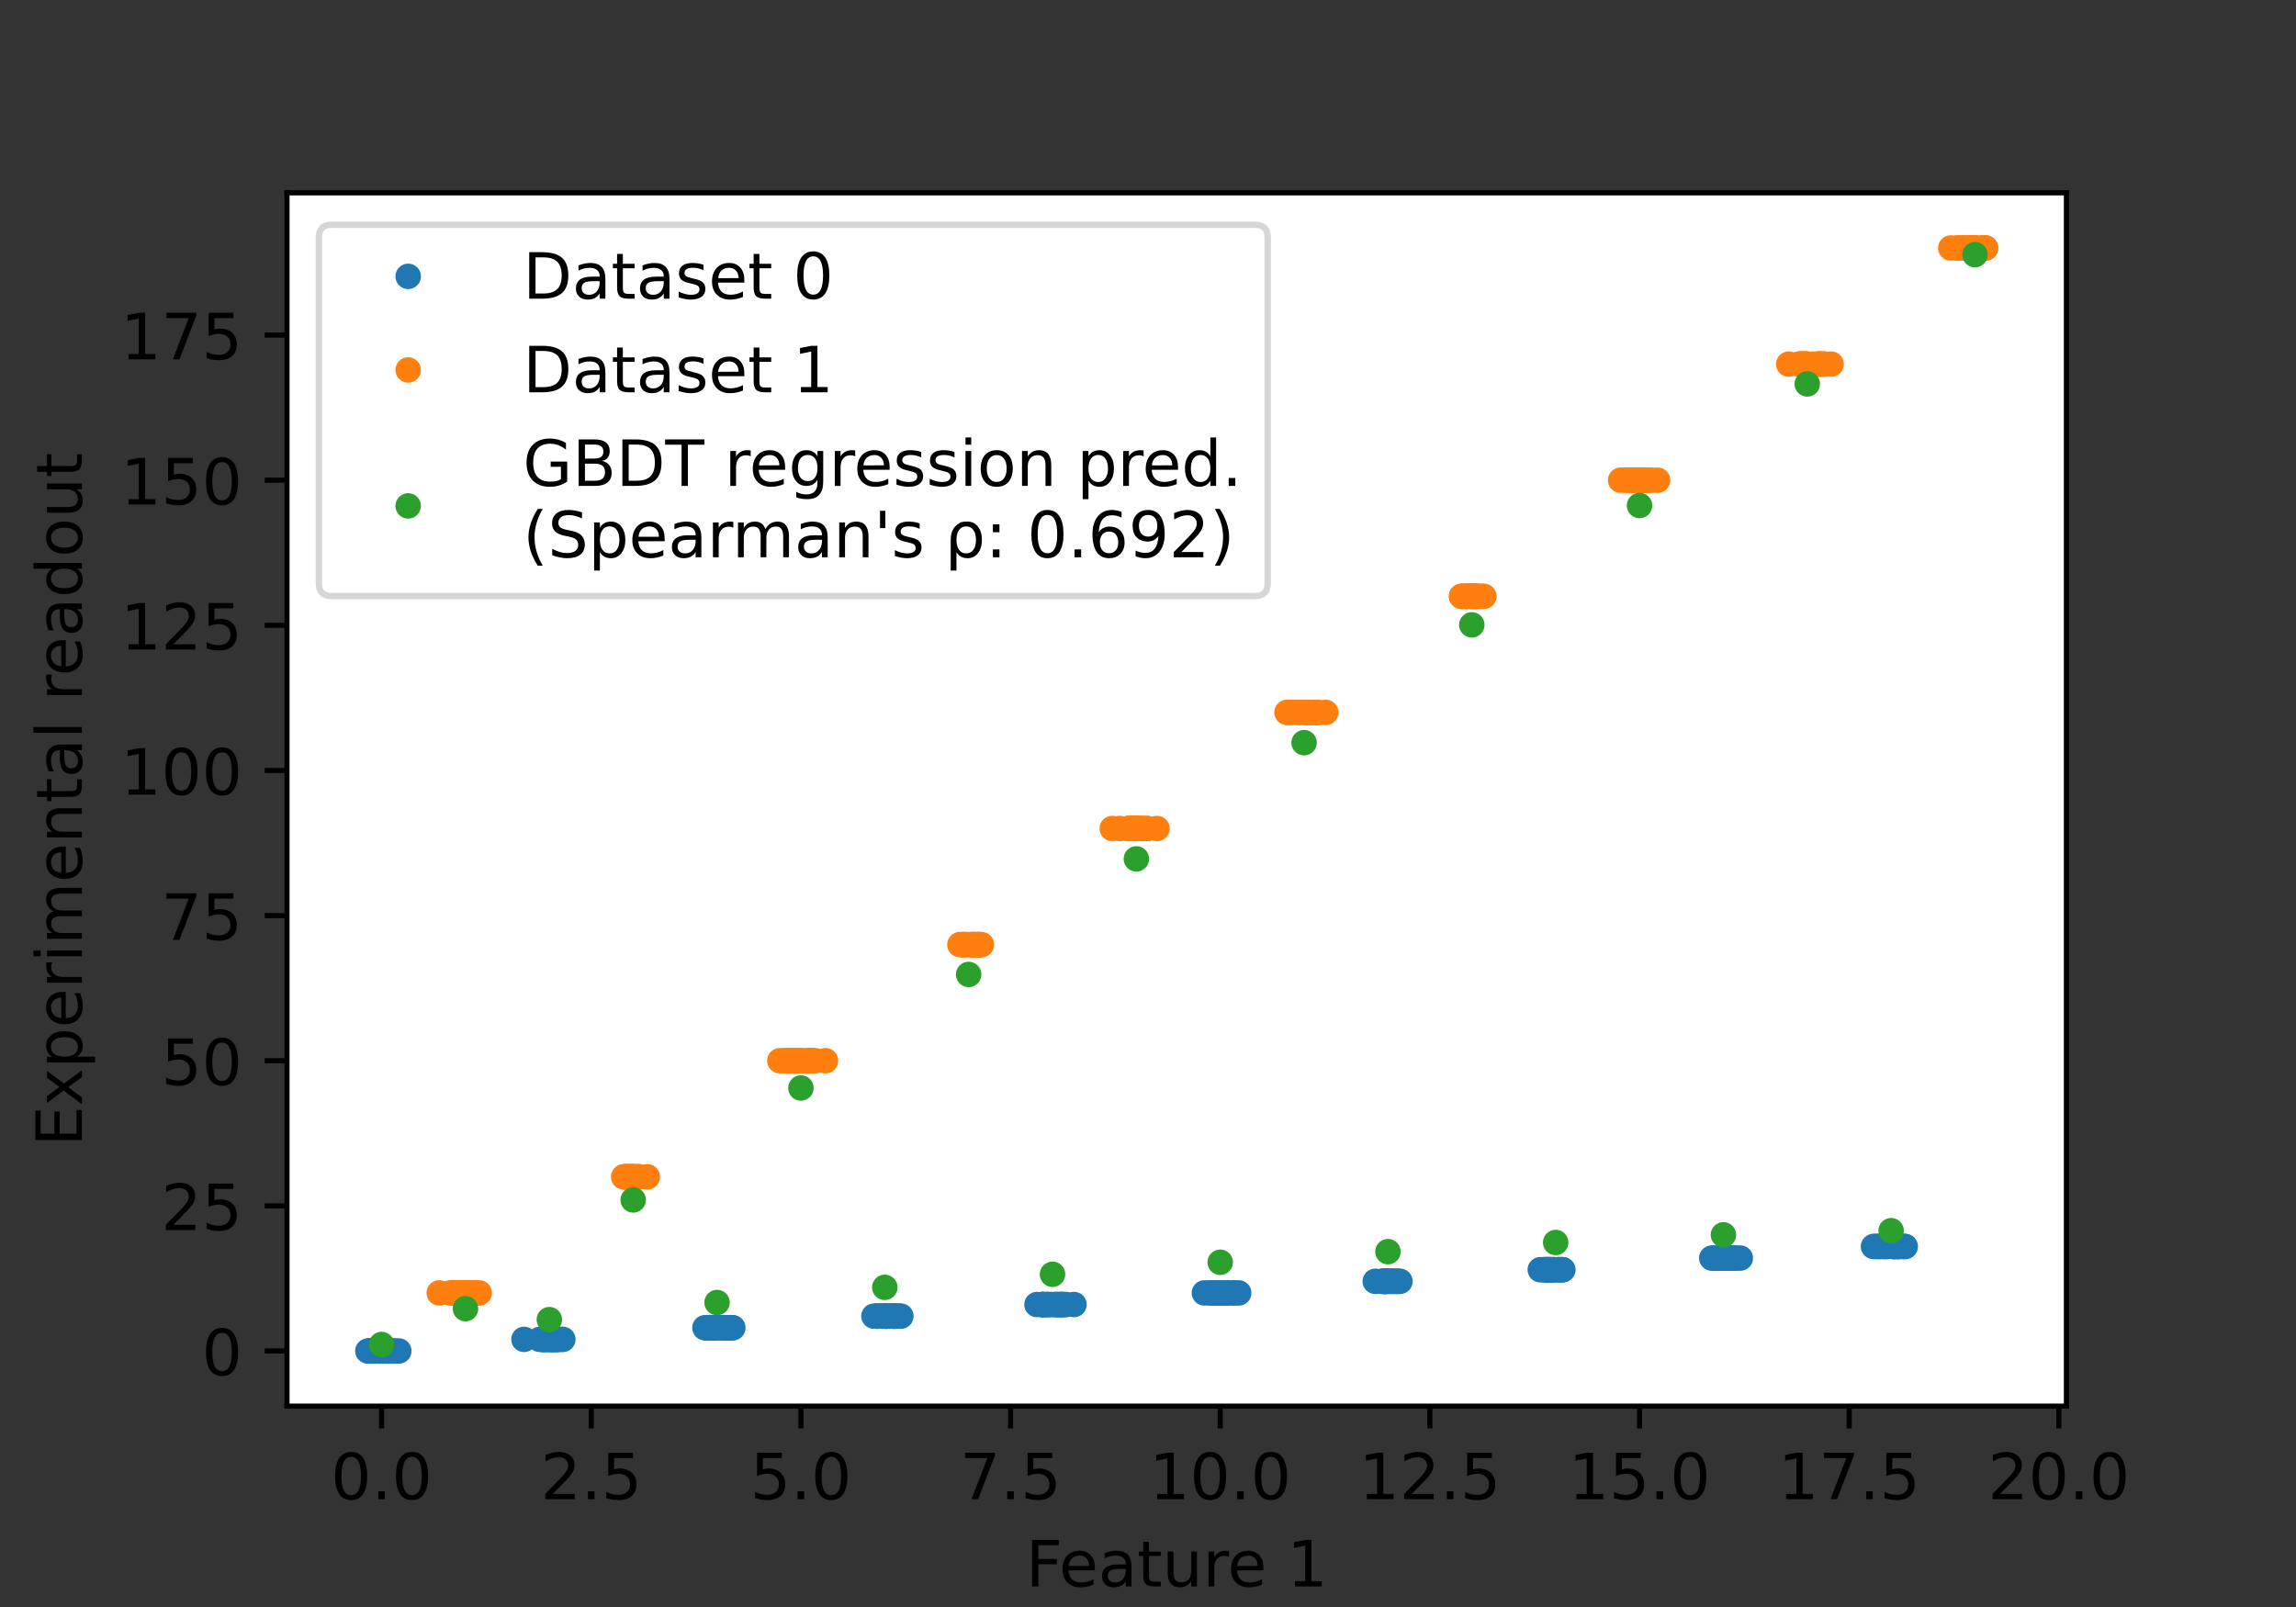 <?xml version="1.0" encoding="utf-8" standalone="no"?>
<!DOCTYPE svg PUBLIC "-//W3C//DTD SVG 1.1//EN"
  "http://www.w3.org/Graphics/SVG/1.1/DTD/svg11.dtd">
<!-- Created with matplotlib (https://matplotlib.org/) -->
<svg height="252pt" version="1.1" viewBox="0 0 360 252" width="360pt" xmlns="http://www.w3.org/2000/svg" xmlns:xlink="http://www.w3.org/1999/xlink">
 <rect x="0" y="0" width="360" height="252" fill="#333333" stroke="none"/>
 <defs>
  <style type="text/css">*{stroke-linecap:butt;stroke-linejoin:round;}</style>
 </defs>
 <g id="figure_1">
  <g id="patch_1">
   <path d="M 0 252 
L 360 252 
L 360 0 
L 0 0 
z
" style="fill:none;"/>
  </g>
  <g id="axes_1">
   <g id="patch_2">
    <path d="M 45 220.5 
L 324 220.5 
L 324 30.24 
L 45 30.24 
z
" style="fill:#ffffff;"/>
   </g>
   <g id="matplotlib.axis_1">
    <g id="xtick_1">
     <g id="line2d_1">
      <defs>
       <path d="M 0 0 
L 0 3.5 
" id="m2622ec2ca4" style="stroke:#000000;stroke-width:0.8;"/>
      </defs>
      <g>
       <use style="stroke:#000000;stroke-width:0.8;" x="59.834" xlink:href="#m2622ec2ca4" y="220.5"/>
      </g>
     </g>
     <g id="text_1">
      <!-- 0.0 -->
      <g transform="translate(51.882 235.098)scale(0.1 -0.1)">
       <defs>
        <path d="M 31.781 66.406 
Q 24.172 66.406 20.328 58.906 
Q 16.5 51.422 16.5 36.375 
Q 16.5 21.391 20.328 13.891 
Q 24.172 6.391 31.781 6.391 
Q 39.453 6.391 43.281 13.891 
Q 47.125 21.391 47.125 36.375 
Q 47.125 51.422 43.281 58.906 
Q 39.453 66.406 31.781 66.406 
z
M 31.781 74.219 
Q 44.047 74.219 50.516 64.516 
Q 56.984 54.828 56.984 36.375 
Q 56.984 17.969 50.516 8.266 
Q 44.047 -1.422 31.781 -1.422 
Q 19.531 -1.422 13.062 8.266 
Q 6.594 17.969 6.594 36.375 
Q 6.594 54.828 13.062 64.516 
Q 19.531 74.219 31.781 74.219 
z
" id="DejaVuSans-48"/>
        <path d="M 10.688 12.406 
L 21 12.406 
L 21 0 
L 10.688 0 
z
" id="DejaVuSans-46"/>
       </defs>
       <use xlink:href="#DejaVuSans-48"/>
       <use x="63.623" xlink:href="#DejaVuSans-46"/>
       <use x="95.41" xlink:href="#DejaVuSans-48"/>
      </g>
     </g>
    </g>
    <g id="xtick_2">
     <g id="line2d_2">
      <g>
       <use style="stroke:#000000;stroke-width:0.8;" x="92.706" xlink:href="#m2622ec2ca4" y="220.5"/>
      </g>
     </g>
     <g id="text_2">
      <!-- 2.5 -->
      <g transform="translate(84.755 235.098)scale(0.1 -0.1)">
       <defs>
        <path d="M 19.188 8.297 
L 53.609 8.297 
L 53.609 0 
L 7.328 0 
L 7.328 8.297 
Q 12.938 14.109 22.625 23.891 
Q 32.328 33.688 34.812 36.531 
Q 39.547 41.844 41.422 45.531 
Q 43.312 49.219 43.312 52.781 
Q 43.312 58.594 39.234 62.25 
Q 35.156 65.922 28.609 65.922 
Q 23.969 65.922 18.812 64.312 
Q 13.672 62.703 7.812 59.422 
L 7.812 69.391 
Q 13.766 71.781 18.938 73 
Q 24.125 74.219 28.422 74.219 
Q 39.75 74.219 46.484 68.547 
Q 53.219 62.891 53.219 53.422 
Q 53.219 48.922 51.531 44.891 
Q 49.859 40.875 45.406 35.406 
Q 44.188 33.984 37.641 27.219 
Q 31.109 20.453 19.188 8.297 
z
" id="DejaVuSans-50"/>
        <path d="M 10.797 72.906 
L 49.516 72.906 
L 49.516 64.594 
L 19.828 64.594 
L 19.828 46.734 
Q 21.969 47.469 24.109 47.828 
Q 26.266 48.188 28.422 48.188 
Q 40.625 48.188 47.75 41.5 
Q 54.891 34.812 54.891 23.391 
Q 54.891 11.625 47.562 5.094 
Q 40.234 -1.422 26.906 -1.422 
Q 22.312 -1.422 17.547 -0.641 
Q 12.797 0.141 7.719 1.703 
L 7.719 11.625 
Q 12.109 9.234 16.797 8.062 
Q 21.484 6.891 26.703 6.891 
Q 35.156 6.891 40.078 11.328 
Q 45.016 15.766 45.016 23.391 
Q 45.016 31 40.078 35.438 
Q 35.156 39.891 26.703 39.891 
Q 22.75 39.891 18.812 39.016 
Q 14.891 38.141 10.797 36.281 
z
" id="DejaVuSans-53"/>
       </defs>
       <use xlink:href="#DejaVuSans-50"/>
       <use x="63.623" xlink:href="#DejaVuSans-46"/>
       <use x="95.41" xlink:href="#DejaVuSans-53"/>
      </g>
     </g>
    </g>
    <g id="xtick_3">
     <g id="line2d_3">
      <g>
       <use style="stroke:#000000;stroke-width:0.8;" x="125.579" xlink:href="#m2622ec2ca4" y="220.5"/>
      </g>
     </g>
     <g id="text_3">
      <!-- 5.0 -->
      <g transform="translate(117.628 235.098)scale(0.1 -0.1)">
       <use xlink:href="#DejaVuSans-53"/>
       <use x="63.623" xlink:href="#DejaVuSans-46"/>
       <use x="95.41" xlink:href="#DejaVuSans-48"/>
      </g>
     </g>
    </g>
    <g id="xtick_4">
     <g id="line2d_4">
      <g>
       <use style="stroke:#000000;stroke-width:0.8;" x="158.452" xlink:href="#m2622ec2ca4" y="220.5"/>
      </g>
     </g>
     <g id="text_4">
      <!-- 7.5 -->
      <g transform="translate(150.501 235.098)scale(0.1 -0.1)">
       <defs>
        <path d="M 8.203 72.906 
L 55.078 72.906 
L 55.078 68.703 
L 28.609 0 
L 18.312 0 
L 43.219 64.594 
L 8.203 64.594 
z
" id="DejaVuSans-55"/>
       </defs>
       <use xlink:href="#DejaVuSans-55"/>
       <use x="63.623" xlink:href="#DejaVuSans-46"/>
       <use x="95.41" xlink:href="#DejaVuSans-53"/>
      </g>
     </g>
    </g>
    <g id="xtick_5">
     <g id="line2d_5">
      <g>
       <use style="stroke:#000000;stroke-width:0.8;" x="191.325" xlink:href="#m2622ec2ca4" y="220.5"/>
      </g>
     </g>
     <g id="text_5">
      <!-- 10.0 -->
      <g transform="translate(180.192 235.098)scale(0.1 -0.1)">
       <defs>
        <path d="M 12.406 8.297 
L 28.516 8.297 
L 28.516 63.922 
L 10.984 60.406 
L 10.984 69.391 
L 28.422 72.906 
L 38.281 72.906 
L 38.281 8.297 
L 54.391 8.297 
L 54.391 0 
L 12.406 0 
z
" id="DejaVuSans-49"/>
       </defs>
       <use xlink:href="#DejaVuSans-49"/>
       <use x="63.623" xlink:href="#DejaVuSans-48"/>
       <use x="127.246" xlink:href="#DejaVuSans-46"/>
       <use x="159.033" xlink:href="#DejaVuSans-48"/>
      </g>
     </g>
    </g>
    <g id="xtick_6">
     <g id="line2d_6">
      <g>
       <use style="stroke:#000000;stroke-width:0.8;" x="224.198" xlink:href="#m2622ec2ca4" y="220.5"/>
      </g>
     </g>
     <g id="text_6">
      <!-- 12.5 -->
      <g transform="translate(213.065 235.098)scale(0.1 -0.1)">
       <use xlink:href="#DejaVuSans-49"/>
       <use x="63.623" xlink:href="#DejaVuSans-50"/>
       <use x="127.246" xlink:href="#DejaVuSans-46"/>
       <use x="159.033" xlink:href="#DejaVuSans-53"/>
      </g>
     </g>
    </g>
    <g id="xtick_7">
     <g id="line2d_7">
      <g>
       <use style="stroke:#000000;stroke-width:0.8;" x="257.071" xlink:href="#m2622ec2ca4" y="220.5"/>
      </g>
     </g>
     <g id="text_7">
      <!-- 15.0 -->
      <g transform="translate(245.938 235.098)scale(0.1 -0.1)">
       <use xlink:href="#DejaVuSans-49"/>
       <use x="63.623" xlink:href="#DejaVuSans-53"/>
       <use x="127.246" xlink:href="#DejaVuSans-46"/>
       <use x="159.033" xlink:href="#DejaVuSans-48"/>
      </g>
     </g>
    </g>
    <g id="xtick_8">
     <g id="line2d_8">
      <g>
       <use style="stroke:#000000;stroke-width:0.8;" x="289.943" xlink:href="#m2622ec2ca4" y="220.5"/>
      </g>
     </g>
     <g id="text_8">
      <!-- 17.5 -->
      <g transform="translate(278.811 235.098)scale(0.1 -0.1)">
       <use xlink:href="#DejaVuSans-49"/>
       <use x="63.623" xlink:href="#DejaVuSans-55"/>
       <use x="127.246" xlink:href="#DejaVuSans-46"/>
       <use x="159.033" xlink:href="#DejaVuSans-53"/>
      </g>
     </g>
    </g>
    <g id="xtick_9">
     <g id="line2d_9">
      <g>
       <use style="stroke:#000000;stroke-width:0.8;" x="322.816" xlink:href="#m2622ec2ca4" y="220.5"/>
      </g>
     </g>
     <g id="text_9">
      <!-- 20.0 -->
      <g transform="translate(311.683 235.098)scale(0.1 -0.1)">
       <use xlink:href="#DejaVuSans-50"/>
       <use x="63.623" xlink:href="#DejaVuSans-48"/>
       <use x="127.246" xlink:href="#DejaVuSans-46"/>
       <use x="159.033" xlink:href="#DejaVuSans-48"/>
      </g>
     </g>
    </g>
    <g id="text_10">
     <!-- Feature 1 -->
     <g transform="translate(160.84 248.777)scale(0.1 -0.1)">
      <defs>
       <path d="M 9.812 72.906 
L 51.703 72.906 
L 51.703 64.594 
L 19.672 64.594 
L 19.672 43.109 
L 48.578 43.109 
L 48.578 34.812 
L 19.672 34.812 
L 19.672 0 
L 9.812 0 
z
" id="DejaVuSans-70"/>
       <path d="M 56.203 29.594 
L 56.203 25.203 
L 14.891 25.203 
Q 15.484 15.922 20.484 11.062 
Q 25.484 6.203 34.422 6.203 
Q 39.594 6.203 44.453 7.469 
Q 49.312 8.734 54.109 11.281 
L 54.109 2.781 
Q 49.266 0.734 44.188 -0.344 
Q 39.109 -1.422 33.891 -1.422 
Q 20.797 -1.422 13.156 6.188 
Q 5.516 13.812 5.516 26.812 
Q 5.516 40.234 12.766 48.109 
Q 20.016 56 32.328 56 
Q 43.359 56 49.781 48.891 
Q 56.203 41.797 56.203 29.594 
z
M 47.219 32.234 
Q 47.125 39.594 43.094 43.984 
Q 39.062 48.391 32.422 48.391 
Q 24.906 48.391 20.391 44.141 
Q 15.875 39.891 15.188 32.172 
z
" id="DejaVuSans-101"/>
       <path d="M 34.281 27.484 
Q 23.391 27.484 19.188 25 
Q 14.984 22.516 14.984 16.5 
Q 14.984 11.719 18.141 8.906 
Q 21.297 6.109 26.703 6.109 
Q 34.188 6.109 38.703 11.406 
Q 43.219 16.703 43.219 25.484 
L 43.219 27.484 
z
M 52.203 31.203 
L 52.203 0 
L 43.219 0 
L 43.219 8.297 
Q 40.141 3.328 35.547 0.953 
Q 30.953 -1.422 24.312 -1.422 
Q 15.922 -1.422 10.953 3.297 
Q 6 8.016 6 15.922 
Q 6 25.141 12.172 29.828 
Q 18.359 34.516 30.609 34.516 
L 43.219 34.516 
L 43.219 35.406 
Q 43.219 41.609 39.141 45 
Q 35.062 48.391 27.688 48.391 
Q 23 48.391 18.547 47.266 
Q 14.109 46.141 10.016 43.891 
L 10.016 52.203 
Q 14.938 54.109 19.578 55.047 
Q 24.219 56 28.609 56 
Q 40.484 56 46.344 49.844 
Q 52.203 43.703 52.203 31.203 
z
" id="DejaVuSans-97"/>
       <path d="M 18.312 70.219 
L 18.312 54.688 
L 36.812 54.688 
L 36.812 47.703 
L 18.312 47.703 
L 18.312 18.016 
Q 18.312 11.328 20.141 9.422 
Q 21.969 7.516 27.594 7.516 
L 36.812 7.516 
L 36.812 0 
L 27.594 0 
Q 17.188 0 13.234 3.875 
Q 9.281 7.766 9.281 18.016 
L 9.281 47.703 
L 2.688 47.703 
L 2.688 54.688 
L 9.281 54.688 
L 9.281 70.219 
z
" id="DejaVuSans-116"/>
       <path d="M 8.5 21.578 
L 8.5 54.688 
L 17.484 54.688 
L 17.484 21.922 
Q 17.484 14.156 20.5 10.266 
Q 23.531 6.391 29.594 6.391 
Q 36.859 6.391 41.078 11.031 
Q 45.312 15.672 45.312 23.688 
L 45.312 54.688 
L 54.297 54.688 
L 54.297 0 
L 45.312 0 
L 45.312 8.406 
Q 42.047 3.422 37.719 1 
Q 33.406 -1.422 27.688 -1.422 
Q 18.266 -1.422 13.375 4.438 
Q 8.5 10.297 8.5 21.578 
z
M 31.109 56 
z
" id="DejaVuSans-117"/>
       <path d="M 41.109 46.297 
Q 39.594 47.172 37.812 47.578 
Q 36.031 48 33.891 48 
Q 26.266 48 22.188 43.047 
Q 18.109 38.094 18.109 28.812 
L 18.109 0 
L 9.078 0 
L 9.078 54.688 
L 18.109 54.688 
L 18.109 46.188 
Q 20.953 51.172 25.484 53.578 
Q 30.031 56 36.531 56 
Q 37.453 56 38.578 55.875 
Q 39.703 55.766 41.062 55.516 
z
" id="DejaVuSans-114"/>
       <path id="DejaVuSans-32"/>
      </defs>
      <use xlink:href="#DejaVuSans-70"/>
      <use x="52.02" xlink:href="#DejaVuSans-101"/>
      <use x="113.543" xlink:href="#DejaVuSans-97"/>
      <use x="174.822" xlink:href="#DejaVuSans-116"/>
      <use x="214.031" xlink:href="#DejaVuSans-117"/>
      <use x="277.41" xlink:href="#DejaVuSans-114"/>
      <use x="316.273" xlink:href="#DejaVuSans-101"/>
      <use x="377.797" xlink:href="#DejaVuSans-32"/>
      <use x="409.584" xlink:href="#DejaVuSans-49"/>
     </g>
    </g>
   </g>
   <g id="matplotlib.axis_2">
    <g id="ytick_1">
     <g id="line2d_10">
      <defs>
       <path d="M 0 0 
L -3.5 0 
" id="m0d8a434be9" style="stroke:#000000;stroke-width:0.8;"/>
      </defs>
      <g>
       <use style="stroke:#000000;stroke-width:0.8;" x="45" xlink:href="#m0d8a434be9" y="211.852"/>
      </g>
     </g>
     <g id="text_11">
      <!-- 0 -->
      <g transform="translate(31.637 215.651)scale(0.1 -0.1)">
       <use xlink:href="#DejaVuSans-48"/>
      </g>
     </g>
    </g>
    <g id="ytick_2">
     <g id="line2d_11">
      <g>
       <use style="stroke:#000000;stroke-width:0.8;" x="45" xlink:href="#m0d8a434be9" y="189.093"/>
      </g>
     </g>
     <g id="text_12">
      <!-- 25 -->
      <g transform="translate(25.275 192.893)scale(0.1 -0.1)">
       <use xlink:href="#DejaVuSans-50"/>
       <use x="63.623" xlink:href="#DejaVuSans-53"/>
      </g>
     </g>
    </g>
    <g id="ytick_3">
     <g id="line2d_12">
      <g>
       <use style="stroke:#000000;stroke-width:0.8;" x="45" xlink:href="#m0d8a434be9" y="166.335"/>
      </g>
     </g>
     <g id="text_13">
      <!-- 50 -->
      <g transform="translate(25.275 170.134)scale(0.1 -0.1)">
       <use xlink:href="#DejaVuSans-53"/>
       <use x="63.623" xlink:href="#DejaVuSans-48"/>
      </g>
     </g>
    </g>
    <g id="ytick_4">
     <g id="line2d_13">
      <g>
       <use style="stroke:#000000;stroke-width:0.8;" x="45" xlink:href="#m0d8a434be9" y="143.577"/>
      </g>
     </g>
     <g id="text_14">
      <!-- 75 -->
      <g transform="translate(25.275 147.376)scale(0.1 -0.1)">
       <use xlink:href="#DejaVuSans-55"/>
       <use x="63.623" xlink:href="#DejaVuSans-53"/>
      </g>
     </g>
    </g>
    <g id="ytick_5">
     <g id="line2d_14">
      <g>
       <use style="stroke:#000000;stroke-width:0.8;" x="45" xlink:href="#m0d8a434be9" y="120.818"/>
      </g>
     </g>
     <g id="text_15">
      <!-- 100 -->
      <g transform="translate(18.913 124.618)scale(0.1 -0.1)">
       <use xlink:href="#DejaVuSans-49"/>
       <use x="63.623" xlink:href="#DejaVuSans-48"/>
       <use x="127.246" xlink:href="#DejaVuSans-48"/>
      </g>
     </g>
    </g>
    <g id="ytick_6">
     <g id="line2d_15">
      <g>
       <use style="stroke:#000000;stroke-width:0.8;" x="45" xlink:href="#m0d8a434be9" y="98.06"/>
      </g>
     </g>
     <g id="text_16">
      <!-- 125 -->
      <g transform="translate(18.913 101.859)scale(0.1 -0.1)">
       <use xlink:href="#DejaVuSans-49"/>
       <use x="63.623" xlink:href="#DejaVuSans-50"/>
       <use x="127.246" xlink:href="#DejaVuSans-53"/>
      </g>
     </g>
    </g>
    <g id="ytick_7">
     <g id="line2d_16">
      <g>
       <use style="stroke:#000000;stroke-width:0.8;" x="45" xlink:href="#m0d8a434be9" y="75.302"/>
      </g>
     </g>
     <g id="text_17">
      <!-- 150 -->
      <g transform="translate(18.913 79.101)scale(0.1 -0.1)">
       <use xlink:href="#DejaVuSans-49"/>
       <use x="63.623" xlink:href="#DejaVuSans-53"/>
       <use x="127.246" xlink:href="#DejaVuSans-48"/>
      </g>
     </g>
    </g>
    <g id="ytick_8">
     <g id="line2d_17">
      <g>
       <use style="stroke:#000000;stroke-width:0.8;" x="45" xlink:href="#m0d8a434be9" y="52.543"/>
      </g>
     </g>
     <g id="text_18">
      <!-- 175 -->
      <g transform="translate(18.913 56.342)scale(0.1 -0.1)">
       <use xlink:href="#DejaVuSans-49"/>
       <use x="63.623" xlink:href="#DejaVuSans-55"/>
       <use x="127.246" xlink:href="#DejaVuSans-53"/>
      </g>
     </g>
    </g>
    <g id="text_19">
     <!-- Experimental readout -->
     <g transform="translate(12.833 179.748)rotate(-90)scale(0.1 -0.1)">
      <defs>
       <path d="M 9.812 72.906 
L 55.906 72.906 
L 55.906 64.594 
L 19.672 64.594 
L 19.672 43.016 
L 54.391 43.016 
L 54.391 34.719 
L 19.672 34.719 
L 19.672 8.297 
L 56.781 8.297 
L 56.781 0 
L 9.812 0 
z
" id="DejaVuSans-69"/>
       <path d="M 54.891 54.688 
L 35.109 28.078 
L 55.906 0 
L 45.312 0 
L 29.391 21.484 
L 13.484 0 
L 2.875 0 
L 24.125 28.609 
L 4.688 54.688 
L 15.281 54.688 
L 29.781 35.203 
L 44.281 54.688 
z
" id="DejaVuSans-120"/>
       <path d="M 18.109 8.203 
L 18.109 -20.797 
L 9.078 -20.797 
L 9.078 54.688 
L 18.109 54.688 
L 18.109 46.391 
Q 20.953 51.266 25.266 53.625 
Q 29.594 56 35.594 56 
Q 45.562 56 51.781 48.094 
Q 58.016 40.188 58.016 27.297 
Q 58.016 14.406 51.781 6.484 
Q 45.562 -1.422 35.594 -1.422 
Q 29.594 -1.422 25.266 0.953 
Q 20.953 3.328 18.109 8.203 
z
M 48.688 27.297 
Q 48.688 37.203 44.609 42.844 
Q 40.531 48.484 33.406 48.484 
Q 26.266 48.484 22.188 42.844 
Q 18.109 37.203 18.109 27.297 
Q 18.109 17.391 22.188 11.75 
Q 26.266 6.109 33.406 6.109 
Q 40.531 6.109 44.609 11.75 
Q 48.688 17.391 48.688 27.297 
z
" id="DejaVuSans-112"/>
       <path d="M 9.422 54.688 
L 18.406 54.688 
L 18.406 0 
L 9.422 0 
z
M 9.422 75.984 
L 18.406 75.984 
L 18.406 64.594 
L 9.422 64.594 
z
" id="DejaVuSans-105"/>
       <path d="M 52 44.188 
Q 55.375 50.25 60.062 53.125 
Q 64.75 56 71.094 56 
Q 79.641 56 84.281 50.016 
Q 88.922 44.047 88.922 33.016 
L 88.922 0 
L 79.891 0 
L 79.891 32.719 
Q 79.891 40.578 77.094 44.375 
Q 74.312 48.188 68.609 48.188 
Q 61.625 48.188 57.562 43.547 
Q 53.516 38.922 53.516 30.906 
L 53.516 0 
L 44.484 0 
L 44.484 32.719 
Q 44.484 40.625 41.703 44.406 
Q 38.922 48.188 33.109 48.188 
Q 26.219 48.188 22.156 43.531 
Q 18.109 38.875 18.109 30.906 
L 18.109 0 
L 9.078 0 
L 9.078 54.688 
L 18.109 54.688 
L 18.109 46.188 
Q 21.188 51.219 25.484 53.609 
Q 29.781 56 35.688 56 
Q 41.656 56 45.828 52.969 
Q 50 49.953 52 44.188 
z
" id="DejaVuSans-109"/>
       <path d="M 54.891 33.016 
L 54.891 0 
L 45.906 0 
L 45.906 32.719 
Q 45.906 40.484 42.875 44.328 
Q 39.844 48.188 33.797 48.188 
Q 26.516 48.188 22.312 43.547 
Q 18.109 38.922 18.109 30.906 
L 18.109 0 
L 9.078 0 
L 9.078 54.688 
L 18.109 54.688 
L 18.109 46.188 
Q 21.344 51.125 25.703 53.562 
Q 30.078 56 35.797 56 
Q 45.219 56 50.047 50.172 
Q 54.891 44.344 54.891 33.016 
z
" id="DejaVuSans-110"/>
       <path d="M 9.422 75.984 
L 18.406 75.984 
L 18.406 0 
L 9.422 0 
z
" id="DejaVuSans-108"/>
       <path d="M 45.406 46.391 
L 45.406 75.984 
L 54.391 75.984 
L 54.391 0 
L 45.406 0 
L 45.406 8.203 
Q 42.578 3.328 38.25 0.953 
Q 33.938 -1.422 27.875 -1.422 
Q 17.969 -1.422 11.734 6.484 
Q 5.516 14.406 5.516 27.297 
Q 5.516 40.188 11.734 48.094 
Q 17.969 56 27.875 56 
Q 33.938 56 38.25 53.625 
Q 42.578 51.266 45.406 46.391 
z
M 14.797 27.297 
Q 14.797 17.391 18.875 11.75 
Q 22.953 6.109 30.078 6.109 
Q 37.203 6.109 41.297 11.75 
Q 45.406 17.391 45.406 27.297 
Q 45.406 37.203 41.297 42.844 
Q 37.203 48.484 30.078 48.484 
Q 22.953 48.484 18.875 42.844 
Q 14.797 37.203 14.797 27.297 
z
" id="DejaVuSans-100"/>
       <path d="M 30.609 48.391 
Q 23.391 48.391 19.188 42.75 
Q 14.984 37.109 14.984 27.297 
Q 14.984 17.484 19.156 11.844 
Q 23.344 6.203 30.609 6.203 
Q 37.797 6.203 41.984 11.859 
Q 46.188 17.531 46.188 27.297 
Q 46.188 37.016 41.984 42.703 
Q 37.797 48.391 30.609 48.391 
z
M 30.609 56 
Q 42.328 56 49.016 48.375 
Q 55.719 40.766 55.719 27.297 
Q 55.719 13.875 49.016 6.219 
Q 42.328 -1.422 30.609 -1.422 
Q 18.844 -1.422 12.172 6.219 
Q 5.516 13.875 5.516 27.297 
Q 5.516 40.766 12.172 48.375 
Q 18.844 56 30.609 56 
z
" id="DejaVuSans-111"/>
      </defs>
      <use xlink:href="#DejaVuSans-69"/>
      <use x="63.184" xlink:href="#DejaVuSans-120"/>
      <use x="122.363" xlink:href="#DejaVuSans-112"/>
      <use x="185.84" xlink:href="#DejaVuSans-101"/>
      <use x="247.363" xlink:href="#DejaVuSans-114"/>
      <use x="288.477" xlink:href="#DejaVuSans-105"/>
      <use x="316.26" xlink:href="#DejaVuSans-109"/>
      <use x="413.672" xlink:href="#DejaVuSans-101"/>
      <use x="475.195" xlink:href="#DejaVuSans-110"/>
      <use x="538.574" xlink:href="#DejaVuSans-116"/>
      <use x="577.783" xlink:href="#DejaVuSans-97"/>
      <use x="639.062" xlink:href="#DejaVuSans-108"/>
      <use x="666.846" xlink:href="#DejaVuSans-32"/>
      <use x="698.633" xlink:href="#DejaVuSans-114"/>
      <use x="737.496" xlink:href="#DejaVuSans-101"/>
      <use x="799.02" xlink:href="#DejaVuSans-97"/>
      <use x="860.299" xlink:href="#DejaVuSans-100"/>
      <use x="923.775" xlink:href="#DejaVuSans-111"/>
      <use x="984.957" xlink:href="#DejaVuSans-117"/>
      <use x="1048.336" xlink:href="#DejaVuSans-116"/>
     </g>
    </g>
   </g>
   <g id="line2d_18">
    <defs>
     <path d="M 0 1.5 
C 0.398 1.5 0.779 1.342 1.061 1.061 
C 1.342 0.779 1.5 0.398 1.5 0 
C 1.5 -0.398 1.342 -0.779 1.061 -1.061 
C 0.779 -1.342 0.398 -1.5 0 -1.5 
C -0.398 -1.5 -0.779 -1.342 -1.061 -1.061 
C -1.342 -0.779 -1.5 -0.398 -1.5 0 
C -1.5 0.398 -1.342 0.779 -1.061 1.061 
C -0.779 1.342 -0.398 1.5 0 1.5 
z
" id="m60e30dfbfd" style="stroke:#1f77b4;"/>
    </defs>
    <g clip-path="url(#pb5efe79177)">
     <use style="fill:#1f77b4;stroke:#1f77b4;" x="57.682" xlink:href="#m60e30dfbfd" y="211.852"/>
     <use style="fill:#1f77b4;stroke:#1f77b4;" x="57.919" xlink:href="#m60e30dfbfd" y="211.852"/>
     <use style="fill:#1f77b4;stroke:#1f77b4;" x="58.018" xlink:href="#m60e30dfbfd" y="211.852"/>
     <use style="fill:#1f77b4;stroke:#1f77b4;" x="58.244" xlink:href="#m60e30dfbfd" y="211.852"/>
     <use style="fill:#1f77b4;stroke:#1f77b4;" x="58.587" xlink:href="#m60e30dfbfd" y="211.852"/>
     <use style="fill:#1f77b4;stroke:#1f77b4;" x="58.742" xlink:href="#m60e30dfbfd" y="211.852"/>
     <use style="fill:#1f77b4;stroke:#1f77b4;" x="58.759" xlink:href="#m60e30dfbfd" y="211.852"/>
     <use style="fill:#1f77b4;stroke:#1f77b4;" x="59.392" xlink:href="#m60e30dfbfd" y="211.852"/>
     <use style="fill:#1f77b4;stroke:#1f77b4;" x="59.396" xlink:href="#m60e30dfbfd" y="211.852"/>
     <use style="fill:#1f77b4;stroke:#1f77b4;" x="59.503" xlink:href="#m60e30dfbfd" y="211.852"/>
     <use style="fill:#1f77b4;stroke:#1f77b4;" x="60.026" xlink:href="#m60e30dfbfd" y="211.852"/>
     <use style="fill:#1f77b4;stroke:#1f77b4;" x="60.051" xlink:href="#m60e30dfbfd" y="211.852"/>
     <use style="fill:#1f77b4;stroke:#1f77b4;" x="60.371" xlink:href="#m60e30dfbfd" y="211.852"/>
     <use style="fill:#1f77b4;stroke:#1f77b4;" x="60.707" xlink:href="#m60e30dfbfd" y="211.852"/>
     <use style="fill:#1f77b4;stroke:#1f77b4;" x="60.805" xlink:href="#m60e30dfbfd" y="211.852"/>
     <use style="fill:#1f77b4;stroke:#1f77b4;" x="60.892" xlink:href="#m60e30dfbfd" y="211.852"/>
     <use style="fill:#1f77b4;stroke:#1f77b4;" x="60.943" xlink:href="#m60e30dfbfd" y="211.852"/>
     <use style="fill:#1f77b4;stroke:#1f77b4;" x="61.649" xlink:href="#m60e30dfbfd" y="211.852"/>
     <use style="fill:#1f77b4;stroke:#1f77b4;" x="61.866" xlink:href="#m60e30dfbfd" y="211.852"/>
     <use style="fill:#1f77b4;stroke:#1f77b4;" x="62.532" xlink:href="#m60e30dfbfd" y="211.852"/>
     <use style="fill:#1f77b4;stroke:#1f77b4;" x="82.157" xlink:href="#m60e30dfbfd" y="210.031"/>
     <use style="fill:#1f77b4;stroke:#1f77b4;" x="84.634" xlink:href="#m60e30dfbfd" y="210.031"/>
     <use style="fill:#1f77b4;stroke:#1f77b4;" x="85.075" xlink:href="#m60e30dfbfd" y="210.031"/>
     <use style="fill:#1f77b4;stroke:#1f77b4;" x="85.147" xlink:href="#m60e30dfbfd" y="210.031"/>
     <use style="fill:#1f77b4;stroke:#1f77b4;" x="85.323" xlink:href="#m60e30dfbfd" y="210.031"/>
     <use style="fill:#1f77b4;stroke:#1f77b4;" x="85.381" xlink:href="#m60e30dfbfd" y="210.031"/>
     <use style="fill:#1f77b4;stroke:#1f77b4;" x="85.617" xlink:href="#m60e30dfbfd" y="210.031"/>
     <use style="fill:#1f77b4;stroke:#1f77b4;" x="86.071" xlink:href="#m60e30dfbfd" y="210.031"/>
     <use style="fill:#1f77b4;stroke:#1f77b4;" x="86.077" xlink:href="#m60e30dfbfd" y="210.031"/>
     <use style="fill:#1f77b4;stroke:#1f77b4;" x="86.191" xlink:href="#m60e30dfbfd" y="210.031"/>
     <use style="fill:#1f77b4;stroke:#1f77b4;" x="86.563" xlink:href="#m60e30dfbfd" y="210.031"/>
     <use style="fill:#1f77b4;stroke:#1f77b4;" x="86.611" xlink:href="#m60e30dfbfd" y="210.031"/>
     <use style="fill:#1f77b4;stroke:#1f77b4;" x="86.66" xlink:href="#m60e30dfbfd" y="210.031"/>
     <use style="fill:#1f77b4;stroke:#1f77b4;" x="86.844" xlink:href="#m60e30dfbfd" y="210.031"/>
     <use style="fill:#1f77b4;stroke:#1f77b4;" x="86.937" xlink:href="#m60e30dfbfd" y="210.031"/>
     <use style="fill:#1f77b4;stroke:#1f77b4;" x="87.26" xlink:href="#m60e30dfbfd" y="210.031"/>
     <use style="fill:#1f77b4;stroke:#1f77b4;" x="87.334" xlink:href="#m60e30dfbfd" y="210.031"/>
     <use style="fill:#1f77b4;stroke:#1f77b4;" x="87.447" xlink:href="#m60e30dfbfd" y="210.031"/>
     <use style="fill:#1f77b4;stroke:#1f77b4;" x="87.869" xlink:href="#m60e30dfbfd" y="210.031"/>
     <use style="fill:#1f77b4;stroke:#1f77b4;" x="88.249" xlink:href="#m60e30dfbfd" y="210.031"/>
     <use style="fill:#1f77b4;stroke:#1f77b4;" x="110.53" xlink:href="#m60e30dfbfd" y="208.21"/>
     <use style="fill:#1f77b4;stroke:#1f77b4;" x="110.769" xlink:href="#m60e30dfbfd" y="208.21"/>
     <use style="fill:#1f77b4;stroke:#1f77b4;" x="111.014" xlink:href="#m60e30dfbfd" y="208.21"/>
     <use style="fill:#1f77b4;stroke:#1f77b4;" x="111.537" xlink:href="#m60e30dfbfd" y="208.21"/>
     <use style="fill:#1f77b4;stroke:#1f77b4;" x="111.639" xlink:href="#m60e30dfbfd" y="208.21"/>
     <use style="fill:#1f77b4;stroke:#1f77b4;" x="111.812" xlink:href="#m60e30dfbfd" y="208.21"/>
     <use style="fill:#1f77b4;stroke:#1f77b4;" x="111.85" xlink:href="#m60e30dfbfd" y="208.21"/>
     <use style="fill:#1f77b4;stroke:#1f77b4;" x="112.077" xlink:href="#m60e30dfbfd" y="208.21"/>
     <use style="fill:#1f77b4;stroke:#1f77b4;" x="112.179" xlink:href="#m60e30dfbfd" y="208.21"/>
     <use style="fill:#1f77b4;stroke:#1f77b4;" x="112.349" xlink:href="#m60e30dfbfd" y="208.21"/>
     <use style="fill:#1f77b4;stroke:#1f77b4;" x="112.909" xlink:href="#m60e30dfbfd" y="208.21"/>
     <use style="fill:#1f77b4;stroke:#1f77b4;" x="113.444" xlink:href="#m60e30dfbfd" y="208.21"/>
     <use style="fill:#1f77b4;stroke:#1f77b4;" x="113.457" xlink:href="#m60e30dfbfd" y="208.21"/>
     <use style="fill:#1f77b4;stroke:#1f77b4;" x="113.783" xlink:href="#m60e30dfbfd" y="208.21"/>
     <use style="fill:#1f77b4;stroke:#1f77b4;" x="114.135" xlink:href="#m60e30dfbfd" y="208.21"/>
     <use style="fill:#1f77b4;stroke:#1f77b4;" x="114.162" xlink:href="#m60e30dfbfd" y="208.21"/>
     <use style="fill:#1f77b4;stroke:#1f77b4;" x="114.202" xlink:href="#m60e30dfbfd" y="208.21"/>
     <use style="fill:#1f77b4;stroke:#1f77b4;" x="114.302" xlink:href="#m60e30dfbfd" y="208.21"/>
     <use style="fill:#1f77b4;stroke:#1f77b4;" x="114.761" xlink:href="#m60e30dfbfd" y="208.21"/>
     <use style="fill:#1f77b4;stroke:#1f77b4;" x="114.903" xlink:href="#m60e30dfbfd" y="208.21"/>
     <use style="fill:#1f77b4;stroke:#1f77b4;" x="137.031" xlink:href="#m60e30dfbfd" y="206.39"/>
     <use style="fill:#1f77b4;stroke:#1f77b4;" x="137.449" xlink:href="#m60e30dfbfd" y="206.39"/>
     <use style="fill:#1f77b4;stroke:#1f77b4;" x="137.507" xlink:href="#m60e30dfbfd" y="206.39"/>
     <use style="fill:#1f77b4;stroke:#1f77b4;" x="137.751" xlink:href="#m60e30dfbfd" y="206.39"/>
     <use style="fill:#1f77b4;stroke:#1f77b4;" x="138.214" xlink:href="#m60e30dfbfd" y="206.39"/>
     <use style="fill:#1f77b4;stroke:#1f77b4;" x="138.482" xlink:href="#m60e30dfbfd" y="206.39"/>
     <use style="fill:#1f77b4;stroke:#1f77b4;" x="138.576" xlink:href="#m60e30dfbfd" y="206.39"/>
     <use style="fill:#1f77b4;stroke:#1f77b4;" x="138.877" xlink:href="#m60e30dfbfd" y="206.39"/>
     <use style="fill:#1f77b4;stroke:#1f77b4;" x="138.887" xlink:href="#m60e30dfbfd" y="206.39"/>
     <use style="fill:#1f77b4;stroke:#1f77b4;" x="139.005" xlink:href="#m60e30dfbfd" y="206.39"/>
     <use style="fill:#1f77b4;stroke:#1f77b4;" x="139.066" xlink:href="#m60e30dfbfd" y="206.39"/>
     <use style="fill:#1f77b4;stroke:#1f77b4;" x="139.384" xlink:href="#m60e30dfbfd" y="206.39"/>
     <use style="fill:#1f77b4;stroke:#1f77b4;" x="139.636" xlink:href="#m60e30dfbfd" y="206.39"/>
     <use style="fill:#1f77b4;stroke:#1f77b4;" x="140.043" xlink:href="#m60e30dfbfd" y="206.39"/>
     <use style="fill:#1f77b4;stroke:#1f77b4;" x="140.088" xlink:href="#m60e30dfbfd" y="206.39"/>
     <use style="fill:#1f77b4;stroke:#1f77b4;" x="140.128" xlink:href="#m60e30dfbfd" y="206.39"/>
     <use style="fill:#1f77b4;stroke:#1f77b4;" x="140.387" xlink:href="#m60e30dfbfd" y="206.39"/>
     <use style="fill:#1f77b4;stroke:#1f77b4;" x="140.529" xlink:href="#m60e30dfbfd" y="206.39"/>
     <use style="fill:#1f77b4;stroke:#1f77b4;" x="141.003" xlink:href="#m60e30dfbfd" y="206.39"/>
     <use style="fill:#1f77b4;stroke:#1f77b4;" x="141.252" xlink:href="#m60e30dfbfd" y="206.39"/>
     <use style="fill:#1f77b4;stroke:#1f77b4;" x="162.594" xlink:href="#m60e30dfbfd" y="204.569"/>
     <use style="fill:#1f77b4;stroke:#1f77b4;" x="163.462" xlink:href="#m60e30dfbfd" y="204.569"/>
     <use style="fill:#1f77b4;stroke:#1f77b4;" x="163.463" xlink:href="#m60e30dfbfd" y="204.569"/>
     <use style="fill:#1f77b4;stroke:#1f77b4;" x="163.463" xlink:href="#m60e30dfbfd" y="204.569"/>
     <use style="fill:#1f77b4;stroke:#1f77b4;" x="163.618" xlink:href="#m60e30dfbfd" y="204.569"/>
     <use style="fill:#1f77b4;stroke:#1f77b4;" x="164.152" xlink:href="#m60e30dfbfd" y="204.569"/>
     <use style="fill:#1f77b4;stroke:#1f77b4;" x="164.158" xlink:href="#m60e30dfbfd" y="204.569"/>
     <use style="fill:#1f77b4;stroke:#1f77b4;" x="164.443" xlink:href="#m60e30dfbfd" y="204.569"/>
     <use style="fill:#1f77b4;stroke:#1f77b4;" x="164.874" xlink:href="#m60e30dfbfd" y="204.569"/>
     <use style="fill:#1f77b4;stroke:#1f77b4;" x="165.424" xlink:href="#m60e30dfbfd" y="204.569"/>
     <use style="fill:#1f77b4;stroke:#1f77b4;" x="165.496" xlink:href="#m60e30dfbfd" y="204.569"/>
     <use style="fill:#1f77b4;stroke:#1f77b4;" x="165.749" xlink:href="#m60e30dfbfd" y="204.569"/>
     <use style="fill:#1f77b4;stroke:#1f77b4;" x="165.994" xlink:href="#m60e30dfbfd" y="204.569"/>
     <use style="fill:#1f77b4;stroke:#1f77b4;" x="166.218" xlink:href="#m60e30dfbfd" y="204.569"/>
     <use style="fill:#1f77b4;stroke:#1f77b4;" x="166.485" xlink:href="#m60e30dfbfd" y="204.569"/>
     <use style="fill:#1f77b4;stroke:#1f77b4;" x="166.493" xlink:href="#m60e30dfbfd" y="204.569"/>
     <use style="fill:#1f77b4;stroke:#1f77b4;" x="166.509" xlink:href="#m60e30dfbfd" y="204.569"/>
     <use style="fill:#1f77b4;stroke:#1f77b4;" x="166.837" xlink:href="#m60e30dfbfd" y="204.569"/>
     <use style="fill:#1f77b4;stroke:#1f77b4;" x="167.171" xlink:href="#m60e30dfbfd" y="204.569"/>
     <use style="fill:#1f77b4;stroke:#1f77b4;" x="168.393" xlink:href="#m60e30dfbfd" y="204.569"/>
     <use style="fill:#1f77b4;stroke:#1f77b4;" x="188.843" xlink:href="#m60e30dfbfd" y="202.748"/>
     <use style="fill:#1f77b4;stroke:#1f77b4;" x="189.684" xlink:href="#m60e30dfbfd" y="202.748"/>
     <use style="fill:#1f77b4;stroke:#1f77b4;" x="190.031" xlink:href="#m60e30dfbfd" y="202.748"/>
     <use style="fill:#1f77b4;stroke:#1f77b4;" x="190.373" xlink:href="#m60e30dfbfd" y="202.748"/>
     <use style="fill:#1f77b4;stroke:#1f77b4;" x="190.447" xlink:href="#m60e30dfbfd" y="202.748"/>
     <use style="fill:#1f77b4;stroke:#1f77b4;" x="190.806" xlink:href="#m60e30dfbfd" y="202.748"/>
     <use style="fill:#1f77b4;stroke:#1f77b4;" x="191.098" xlink:href="#m60e30dfbfd" y="202.748"/>
     <use style="fill:#1f77b4;stroke:#1f77b4;" x="191.393" xlink:href="#m60e30dfbfd" y="202.748"/>
     <use style="fill:#1f77b4;stroke:#1f77b4;" x="191.398" xlink:href="#m60e30dfbfd" y="202.748"/>
     <use style="fill:#1f77b4;stroke:#1f77b4;" x="191.468" xlink:href="#m60e30dfbfd" y="202.748"/>
     <use style="fill:#1f77b4;stroke:#1f77b4;" x="191.629" xlink:href="#m60e30dfbfd" y="202.748"/>
     <use style="fill:#1f77b4;stroke:#1f77b4;" x="191.727" xlink:href="#m60e30dfbfd" y="202.748"/>
     <use style="fill:#1f77b4;stroke:#1f77b4;" x="191.848" xlink:href="#m60e30dfbfd" y="202.748"/>
     <use style="fill:#1f77b4;stroke:#1f77b4;" x="191.883" xlink:href="#m60e30dfbfd" y="202.748"/>
     <use style="fill:#1f77b4;stroke:#1f77b4;" x="191.916" xlink:href="#m60e30dfbfd" y="202.748"/>
     <use style="fill:#1f77b4;stroke:#1f77b4;" x="192.276" xlink:href="#m60e30dfbfd" y="202.748"/>
     <use style="fill:#1f77b4;stroke:#1f77b4;" x="192.49" xlink:href="#m60e30dfbfd" y="202.748"/>
     <use style="fill:#1f77b4;stroke:#1f77b4;" x="193.244" xlink:href="#m60e30dfbfd" y="202.748"/>
     <use style="fill:#1f77b4;stroke:#1f77b4;" x="193.655" xlink:href="#m60e30dfbfd" y="202.748"/>
     <use style="fill:#1f77b4;stroke:#1f77b4;" x="194.219" xlink:href="#m60e30dfbfd" y="202.748"/>
     <use style="fill:#1f77b4;stroke:#1f77b4;" x="215.631" xlink:href="#m60e30dfbfd" y="200.928"/>
     <use style="fill:#1f77b4;stroke:#1f77b4;" x="216.687" xlink:href="#m60e30dfbfd" y="200.928"/>
     <use style="fill:#1f77b4;stroke:#1f77b4;" x="216.777" xlink:href="#m60e30dfbfd" y="200.928"/>
     <use style="fill:#1f77b4;stroke:#1f77b4;" x="216.956" xlink:href="#m60e30dfbfd" y="200.928"/>
     <use style="fill:#1f77b4;stroke:#1f77b4;" x="216.995" xlink:href="#m60e30dfbfd" y="200.928"/>
     <use style="fill:#1f77b4;stroke:#1f77b4;" x="217.092" xlink:href="#m60e30dfbfd" y="200.928"/>
     <use style="fill:#1f77b4;stroke:#1f77b4;" x="217.154" xlink:href="#m60e30dfbfd" y="200.928"/>
     <use style="fill:#1f77b4;stroke:#1f77b4;" x="217.159" xlink:href="#m60e30dfbfd" y="200.928"/>
     <use style="fill:#1f77b4;stroke:#1f77b4;" x="217.355" xlink:href="#m60e30dfbfd" y="200.928"/>
     <use style="fill:#1f77b4;stroke:#1f77b4;" x="217.364" xlink:href="#m60e30dfbfd" y="200.928"/>
     <use style="fill:#1f77b4;stroke:#1f77b4;" x="217.543" xlink:href="#m60e30dfbfd" y="200.928"/>
     <use style="fill:#1f77b4;stroke:#1f77b4;" x="217.622" xlink:href="#m60e30dfbfd" y="200.928"/>
     <use style="fill:#1f77b4;stroke:#1f77b4;" x="217.947" xlink:href="#m60e30dfbfd" y="200.928"/>
     <use style="fill:#1f77b4;stroke:#1f77b4;" x="218.057" xlink:href="#m60e30dfbfd" y="200.928"/>
     <use style="fill:#1f77b4;stroke:#1f77b4;" x="218.418" xlink:href="#m60e30dfbfd" y="200.928"/>
     <use style="fill:#1f77b4;stroke:#1f77b4;" x="218.568" xlink:href="#m60e30dfbfd" y="200.928"/>
     <use style="fill:#1f77b4;stroke:#1f77b4;" x="218.868" xlink:href="#m60e30dfbfd" y="200.928"/>
     <use style="fill:#1f77b4;stroke:#1f77b4;" x="219.055" xlink:href="#m60e30dfbfd" y="200.928"/>
     <use style="fill:#1f77b4;stroke:#1f77b4;" x="219.179" xlink:href="#m60e30dfbfd" y="200.928"/>
     <use style="fill:#1f77b4;stroke:#1f77b4;" x="219.506" xlink:href="#m60e30dfbfd" y="200.928"/>
     <use style="fill:#1f77b4;stroke:#1f77b4;" x="241.506" xlink:href="#m60e30dfbfd" y="199.107"/>
     <use style="fill:#1f77b4;stroke:#1f77b4;" x="241.983" xlink:href="#m60e30dfbfd" y="199.107"/>
     <use style="fill:#1f77b4;stroke:#1f77b4;" x="242.184" xlink:href="#m60e30dfbfd" y="199.107"/>
     <use style="fill:#1f77b4;stroke:#1f77b4;" x="242.306" xlink:href="#m60e30dfbfd" y="199.107"/>
     <use style="fill:#1f77b4;stroke:#1f77b4;" x="242.528" xlink:href="#m60e30dfbfd" y="199.107"/>
     <use style="fill:#1f77b4;stroke:#1f77b4;" x="242.534" xlink:href="#m60e30dfbfd" y="199.107"/>
     <use style="fill:#1f77b4;stroke:#1f77b4;" x="242.626" xlink:href="#m60e30dfbfd" y="199.107"/>
     <use style="fill:#1f77b4;stroke:#1f77b4;" x="242.841" xlink:href="#m60e30dfbfd" y="199.107"/>
     <use style="fill:#1f77b4;stroke:#1f77b4;" x="242.871" xlink:href="#m60e30dfbfd" y="199.107"/>
     <use style="fill:#1f77b4;stroke:#1f77b4;" x="243.108" xlink:href="#m60e30dfbfd" y="199.107"/>
     <use style="fill:#1f77b4;stroke:#1f77b4;" x="243.147" xlink:href="#m60e30dfbfd" y="199.107"/>
     <use style="fill:#1f77b4;stroke:#1f77b4;" x="243.449" xlink:href="#m60e30dfbfd" y="199.107"/>
     <use style="fill:#1f77b4;stroke:#1f77b4;" x="243.551" xlink:href="#m60e30dfbfd" y="199.107"/>
     <use style="fill:#1f77b4;stroke:#1f77b4;" x="243.751" xlink:href="#m60e30dfbfd" y="199.107"/>
     <use style="fill:#1f77b4;stroke:#1f77b4;" x="244.308" xlink:href="#m60e30dfbfd" y="199.107"/>
     <use style="fill:#1f77b4;stroke:#1f77b4;" x="244.371" xlink:href="#m60e30dfbfd" y="199.107"/>
     <use style="fill:#1f77b4;stroke:#1f77b4;" x="244.576" xlink:href="#m60e30dfbfd" y="199.107"/>
     <use style="fill:#1f77b4;stroke:#1f77b4;" x="244.878" xlink:href="#m60e30dfbfd" y="199.107"/>
     <use style="fill:#1f77b4;stroke:#1f77b4;" x="244.915" xlink:href="#m60e30dfbfd" y="199.107"/>
     <use style="fill:#1f77b4;stroke:#1f77b4;" x="245.05" xlink:href="#m60e30dfbfd" y="199.107"/>
     <use style="fill:#1f77b4;stroke:#1f77b4;" x="268.398" xlink:href="#m60e30dfbfd" y="197.286"/>
     <use style="fill:#1f77b4;stroke:#1f77b4;" x="268.717" xlink:href="#m60e30dfbfd" y="197.286"/>
     <use style="fill:#1f77b4;stroke:#1f77b4;" x="268.803" xlink:href="#m60e30dfbfd" y="197.286"/>
     <use style="fill:#1f77b4;stroke:#1f77b4;" x="269.491" xlink:href="#m60e30dfbfd" y="197.286"/>
     <use style="fill:#1f77b4;stroke:#1f77b4;" x="269.626" xlink:href="#m60e30dfbfd" y="197.286"/>
     <use style="fill:#1f77b4;stroke:#1f77b4;" x="269.72" xlink:href="#m60e30dfbfd" y="197.286"/>
     <use style="fill:#1f77b4;stroke:#1f77b4;" x="269.771" xlink:href="#m60e30dfbfd" y="197.286"/>
     <use style="fill:#1f77b4;stroke:#1f77b4;" x="269.887" xlink:href="#m60e30dfbfd" y="197.286"/>
     <use style="fill:#1f77b4;stroke:#1f77b4;" x="270.499" xlink:href="#m60e30dfbfd" y="197.286"/>
     <use style="fill:#1f77b4;stroke:#1f77b4;" x="270.527" xlink:href="#m60e30dfbfd" y="197.286"/>
     <use style="fill:#1f77b4;stroke:#1f77b4;" x="270.587" xlink:href="#m60e30dfbfd" y="197.286"/>
     <use style="fill:#1f77b4;stroke:#1f77b4;" x="270.877" xlink:href="#m60e30dfbfd" y="197.286"/>
     <use style="fill:#1f77b4;stroke:#1f77b4;" x="271.097" xlink:href="#m60e30dfbfd" y="197.286"/>
     <use style="fill:#1f77b4;stroke:#1f77b4;" x="271.138" xlink:href="#m60e30dfbfd" y="197.286"/>
     <use style="fill:#1f77b4;stroke:#1f77b4;" x="271.45" xlink:href="#m60e30dfbfd" y="197.286"/>
     <use style="fill:#1f77b4;stroke:#1f77b4;" x="271.453" xlink:href="#m60e30dfbfd" y="197.286"/>
     <use style="fill:#1f77b4;stroke:#1f77b4;" x="271.589" xlink:href="#m60e30dfbfd" y="197.286"/>
     <use style="fill:#1f77b4;stroke:#1f77b4;" x="271.939" xlink:href="#m60e30dfbfd" y="197.286"/>
     <use style="fill:#1f77b4;stroke:#1f77b4;" x="272.125" xlink:href="#m60e30dfbfd" y="197.286"/>
     <use style="fill:#1f77b4;stroke:#1f77b4;" x="272.872" xlink:href="#m60e30dfbfd" y="197.286"/>
     <use style="fill:#1f77b4;stroke:#1f77b4;" x="293.754" xlink:href="#m60e30dfbfd" y="195.466"/>
     <use style="fill:#1f77b4;stroke:#1f77b4;" x="293.985" xlink:href="#m60e30dfbfd" y="195.466"/>
     <use style="fill:#1f77b4;stroke:#1f77b4;" x="294.353" xlink:href="#m60e30dfbfd" y="195.466"/>
     <use style="fill:#1f77b4;stroke:#1f77b4;" x="294.668" xlink:href="#m60e30dfbfd" y="195.466"/>
     <use style="fill:#1f77b4;stroke:#1f77b4;" x="294.764" xlink:href="#m60e30dfbfd" y="195.466"/>
     <use style="fill:#1f77b4;stroke:#1f77b4;" x="295.238" xlink:href="#m60e30dfbfd" y="195.466"/>
     <use style="fill:#1f77b4;stroke:#1f77b4;" x="295.504" xlink:href="#m60e30dfbfd" y="195.466"/>
     <use style="fill:#1f77b4;stroke:#1f77b4;" x="295.759" xlink:href="#m60e30dfbfd" y="195.466"/>
     <use style="fill:#1f77b4;stroke:#1f77b4;" x="295.944" xlink:href="#m60e30dfbfd" y="195.466"/>
     <use style="fill:#1f77b4;stroke:#1f77b4;" x="296.813" xlink:href="#m60e30dfbfd" y="195.466"/>
     <use style="fill:#1f77b4;stroke:#1f77b4;" x="296.952" xlink:href="#m60e30dfbfd" y="195.466"/>
     <use style="fill:#1f77b4;stroke:#1f77b4;" x="296.965" xlink:href="#m60e30dfbfd" y="195.466"/>
     <use style="fill:#1f77b4;stroke:#1f77b4;" x="297.241" xlink:href="#m60e30dfbfd" y="195.466"/>
     <use style="fill:#1f77b4;stroke:#1f77b4;" x="297.505" xlink:href="#m60e30dfbfd" y="195.466"/>
     <use style="fill:#1f77b4;stroke:#1f77b4;" x="297.57" xlink:href="#m60e30dfbfd" y="195.466"/>
     <use style="fill:#1f77b4;stroke:#1f77b4;" x="297.681" xlink:href="#m60e30dfbfd" y="195.466"/>
     <use style="fill:#1f77b4;stroke:#1f77b4;" x="297.989" xlink:href="#m60e30dfbfd" y="195.466"/>
     <use style="fill:#1f77b4;stroke:#1f77b4;" x="298.411" xlink:href="#m60e30dfbfd" y="195.466"/>
     <use style="fill:#1f77b4;stroke:#1f77b4;" x="298.621" xlink:href="#m60e30dfbfd" y="195.466"/>
     <use style="fill:#1f77b4;stroke:#1f77b4;" x="298.734" xlink:href="#m60e30dfbfd" y="195.466"/>
    </g>
   </g>
   <g id="line2d_19">
    <defs>
     <path d="M 0 1.5 
C 0.398 1.5 0.779 1.342 1.061 1.061 
C 1.342 0.779 1.5 0.398 1.5 0 
C 1.5 -0.398 1.342 -0.779 1.061 -1.061 
C 0.779 -1.342 0.398 -1.5 0 -1.5 
C -0.398 -1.5 -0.779 -1.342 -1.061 -1.061 
C -1.342 -0.779 -1.5 -0.398 -1.5 0 
C -1.5 0.398 -1.342 0.779 -1.061 1.061 
C -0.779 1.342 -0.398 1.5 0 1.5 
z
" id="m5aa772b5d5" style="stroke:#ff7f0e;"/>
    </defs>
    <g clip-path="url(#pb5efe79177)">
     <use style="fill:#ff7f0e;stroke:#ff7f0e;" x="68.873" xlink:href="#m5aa772b5d5" y="202.748"/>
     <use style="fill:#ff7f0e;stroke:#ff7f0e;" x="70.58" xlink:href="#m5aa772b5d5" y="202.748"/>
     <use style="fill:#ff7f0e;stroke:#ff7f0e;" x="71.061" xlink:href="#m5aa772b5d5" y="202.748"/>
     <use style="fill:#ff7f0e;stroke:#ff7f0e;" x="71.084" xlink:href="#m5aa772b5d5" y="202.748"/>
     <use style="fill:#ff7f0e;stroke:#ff7f0e;" x="71.093" xlink:href="#m5aa772b5d5" y="202.748"/>
     <use style="fill:#ff7f0e;stroke:#ff7f0e;" x="71.589" xlink:href="#m5aa772b5d5" y="202.748"/>
     <use style="fill:#ff7f0e;stroke:#ff7f0e;" x="71.838" xlink:href="#m5aa772b5d5" y="202.748"/>
     <use style="fill:#ff7f0e;stroke:#ff7f0e;" x="72.306" xlink:href="#m5aa772b5d5" y="202.748"/>
     <use style="fill:#ff7f0e;stroke:#ff7f0e;" x="72.319" xlink:href="#m5aa772b5d5" y="202.748"/>
     <use style="fill:#ff7f0e;stroke:#ff7f0e;" x="72.743" xlink:href="#m5aa772b5d5" y="202.748"/>
     <use style="fill:#ff7f0e;stroke:#ff7f0e;" x="72.938" xlink:href="#m5aa772b5d5" y="202.748"/>
     <use style="fill:#ff7f0e;stroke:#ff7f0e;" x="73.158" xlink:href="#m5aa772b5d5" y="202.748"/>
     <use style="fill:#ff7f0e;stroke:#ff7f0e;" x="73.307" xlink:href="#m5aa772b5d5" y="202.748"/>
     <use style="fill:#ff7f0e;stroke:#ff7f0e;" x="73.574" xlink:href="#m5aa772b5d5" y="202.748"/>
     <use style="fill:#ff7f0e;stroke:#ff7f0e;" x="73.582" xlink:href="#m5aa772b5d5" y="202.748"/>
     <use style="fill:#ff7f0e;stroke:#ff7f0e;" x="73.619" xlink:href="#m5aa772b5d5" y="202.748"/>
     <use style="fill:#ff7f0e;stroke:#ff7f0e;" x="73.934" xlink:href="#m5aa772b5d5" y="202.748"/>
     <use style="fill:#ff7f0e;stroke:#ff7f0e;" x="74.261" xlink:href="#m5aa772b5d5" y="202.748"/>
     <use style="fill:#ff7f0e;stroke:#ff7f0e;" x="74.621" xlink:href="#m5aa772b5d5" y="202.748"/>
     <use style="fill:#ff7f0e;stroke:#ff7f0e;" x="75.137" xlink:href="#m5aa772b5d5" y="202.748"/>
     <use style="fill:#ff7f0e;stroke:#ff7f0e;" x="97.792" xlink:href="#m5aa772b5d5" y="184.542"/>
     <use style="fill:#ff7f0e;stroke:#ff7f0e;" x="97.964" xlink:href="#m5aa772b5d5" y="184.542"/>
     <use style="fill:#ff7f0e;stroke:#ff7f0e;" x="98.08" xlink:href="#m5aa772b5d5" y="184.542"/>
     <use style="fill:#ff7f0e;stroke:#ff7f0e;" x="98.088" xlink:href="#m5aa772b5d5" y="184.542"/>
     <use style="fill:#ff7f0e;stroke:#ff7f0e;" x="98.25" xlink:href="#m5aa772b5d5" y="184.542"/>
     <use style="fill:#ff7f0e;stroke:#ff7f0e;" x="98.304" xlink:href="#m5aa772b5d5" y="184.542"/>
     <use style="fill:#ff7f0e;stroke:#ff7f0e;" x="98.553" xlink:href="#m5aa772b5d5" y="184.542"/>
     <use style="fill:#ff7f0e;stroke:#ff7f0e;" x="98.657" xlink:href="#m5aa772b5d5" y="184.542"/>
     <use style="fill:#ff7f0e;stroke:#ff7f0e;" x="98.683" xlink:href="#m5aa772b5d5" y="184.542"/>
     <use style="fill:#ff7f0e;stroke:#ff7f0e;" x="98.935" xlink:href="#m5aa772b5d5" y="184.542"/>
     <use style="fill:#ff7f0e;stroke:#ff7f0e;" x="99.115" xlink:href="#m5aa772b5d5" y="184.542"/>
     <use style="fill:#ff7f0e;stroke:#ff7f0e;" x="99.191" xlink:href="#m5aa772b5d5" y="184.542"/>
     <use style="fill:#ff7f0e;stroke:#ff7f0e;" x="99.276" xlink:href="#m5aa772b5d5" y="184.542"/>
     <use style="fill:#ff7f0e;stroke:#ff7f0e;" x="99.301" xlink:href="#m5aa772b5d5" y="184.542"/>
     <use style="fill:#ff7f0e;stroke:#ff7f0e;" x="99.471" xlink:href="#m5aa772b5d5" y="184.542"/>
     <use style="fill:#ff7f0e;stroke:#ff7f0e;" x="99.671" xlink:href="#m5aa772b5d5" y="184.542"/>
     <use style="fill:#ff7f0e;stroke:#ff7f0e;" x="100.014" xlink:href="#m5aa772b5d5" y="184.542"/>
     <use style="fill:#ff7f0e;stroke:#ff7f0e;" x="100.084" xlink:href="#m5aa772b5d5" y="184.542"/>
     <use style="fill:#ff7f0e;stroke:#ff7f0e;" x="100.247" xlink:href="#m5aa772b5d5" y="184.542"/>
     <use style="fill:#ff7f0e;stroke:#ff7f0e;" x="101.489" xlink:href="#m5aa772b5d5" y="184.542"/>
     <use style="fill:#ff7f0e;stroke:#ff7f0e;" x="122.28" xlink:href="#m5aa772b5d5" y="166.335"/>
     <use style="fill:#ff7f0e;stroke:#ff7f0e;" x="123.04" xlink:href="#m5aa772b5d5" y="166.335"/>
     <use style="fill:#ff7f0e;stroke:#ff7f0e;" x="123.263" xlink:href="#m5aa772b5d5" y="166.335"/>
     <use style="fill:#ff7f0e;stroke:#ff7f0e;" x="123.589" xlink:href="#m5aa772b5d5" y="166.335"/>
     <use style="fill:#ff7f0e;stroke:#ff7f0e;" x="124.054" xlink:href="#m5aa772b5d5" y="166.335"/>
     <use style="fill:#ff7f0e;stroke:#ff7f0e;" x="124.359" xlink:href="#m5aa772b5d5" y="166.335"/>
     <use style="fill:#ff7f0e;stroke:#ff7f0e;" x="124.705" xlink:href="#m5aa772b5d5" y="166.335"/>
     <use style="fill:#ff7f0e;stroke:#ff7f0e;" x="124.934" xlink:href="#m5aa772b5d5" y="166.335"/>
     <use style="fill:#ff7f0e;stroke:#ff7f0e;" x="125.394" xlink:href="#m5aa772b5d5" y="166.335"/>
     <use style="fill:#ff7f0e;stroke:#ff7f0e;" x="125.614" xlink:href="#m5aa772b5d5" y="166.335"/>
     <use style="fill:#ff7f0e;stroke:#ff7f0e;" x="126.099" xlink:href="#m5aa772b5d5" y="166.335"/>
     <use style="fill:#ff7f0e;stroke:#ff7f0e;" x="126.852" xlink:href="#m5aa772b5d5" y="166.335"/>
     <use style="fill:#ff7f0e;stroke:#ff7f0e;" x="126.887" xlink:href="#m5aa772b5d5" y="166.335"/>
     <use style="fill:#ff7f0e;stroke:#ff7f0e;" x="126.907" xlink:href="#m5aa772b5d5" y="166.335"/>
     <use style="fill:#ff7f0e;stroke:#ff7f0e;" x="127.036" xlink:href="#m5aa772b5d5" y="166.335"/>
     <use style="fill:#ff7f0e;stroke:#ff7f0e;" x="127.123" xlink:href="#m5aa772b5d5" y="166.335"/>
     <use style="fill:#ff7f0e;stroke:#ff7f0e;" x="127.204" xlink:href="#m5aa772b5d5" y="166.335"/>
     <use style="fill:#ff7f0e;stroke:#ff7f0e;" x="127.205" xlink:href="#m5aa772b5d5" y="166.335"/>
     <use style="fill:#ff7f0e;stroke:#ff7f0e;" x="127.801" xlink:href="#m5aa772b5d5" y="166.335"/>
     <use style="fill:#ff7f0e;stroke:#ff7f0e;" x="129.427" xlink:href="#m5aa772b5d5" y="166.335"/>
     <use style="fill:#ff7f0e;stroke:#ff7f0e;" x="150.503" xlink:href="#m5aa772b5d5" y="148.128"/>
     <use style="fill:#ff7f0e;stroke:#ff7f0e;" x="150.874" xlink:href="#m5aa772b5d5" y="148.128"/>
     <use style="fill:#ff7f0e;stroke:#ff7f0e;" x="151.009" xlink:href="#m5aa772b5d5" y="148.128"/>
     <use style="fill:#ff7f0e;stroke:#ff7f0e;" x="151.106" xlink:href="#m5aa772b5d5" y="148.128"/>
     <use style="fill:#ff7f0e;stroke:#ff7f0e;" x="151.12" xlink:href="#m5aa772b5d5" y="148.128"/>
     <use style="fill:#ff7f0e;stroke:#ff7f0e;" x="151.392" xlink:href="#m5aa772b5d5" y="148.128"/>
     <use style="fill:#ff7f0e;stroke:#ff7f0e;" x="151.473" xlink:href="#m5aa772b5d5" y="148.128"/>
     <use style="fill:#ff7f0e;stroke:#ff7f0e;" x="151.971" xlink:href="#m5aa772b5d5" y="148.128"/>
     <use style="fill:#ff7f0e;stroke:#ff7f0e;" x="152.245" xlink:href="#m5aa772b5d5" y="148.128"/>
     <use style="fill:#ff7f0e;stroke:#ff7f0e;" x="152.46" xlink:href="#m5aa772b5d5" y="148.128"/>
     <use style="fill:#ff7f0e;stroke:#ff7f0e;" x="152.572" xlink:href="#m5aa772b5d5" y="148.128"/>
     <use style="fill:#ff7f0e;stroke:#ff7f0e;" x="152.586" xlink:href="#m5aa772b5d5" y="148.128"/>
     <use style="fill:#ff7f0e;stroke:#ff7f0e;" x="152.862" xlink:href="#m5aa772b5d5" y="148.128"/>
     <use style="fill:#ff7f0e;stroke:#ff7f0e;" x="152.954" xlink:href="#m5aa772b5d5" y="148.128"/>
     <use style="fill:#ff7f0e;stroke:#ff7f0e;" x="153.319" xlink:href="#m5aa772b5d5" y="148.128"/>
     <use style="fill:#ff7f0e;stroke:#ff7f0e;" x="153.336" xlink:href="#m5aa772b5d5" y="148.128"/>
     <use style="fill:#ff7f0e;stroke:#ff7f0e;" x="153.505" xlink:href="#m5aa772b5d5" y="148.128"/>
     <use style="fill:#ff7f0e;stroke:#ff7f0e;" x="153.554" xlink:href="#m5aa772b5d5" y="148.128"/>
     <use style="fill:#ff7f0e;stroke:#ff7f0e;" x="153.626" xlink:href="#m5aa772b5d5" y="148.128"/>
     <use style="fill:#ff7f0e;stroke:#ff7f0e;" x="153.886" xlink:href="#m5aa772b5d5" y="148.128"/>
     <use style="fill:#ff7f0e;stroke:#ff7f0e;" x="174.399" xlink:href="#m5aa772b5d5" y="129.922"/>
     <use style="fill:#ff7f0e;stroke:#ff7f0e;" x="175.586" xlink:href="#m5aa772b5d5" y="129.922"/>
     <use style="fill:#ff7f0e;stroke:#ff7f0e;" x="176.88" xlink:href="#m5aa772b5d5" y="129.922"/>
     <use style="fill:#ff7f0e;stroke:#ff7f0e;" x="176.913" xlink:href="#m5aa772b5d5" y="129.922"/>
     <use style="fill:#ff7f0e;stroke:#ff7f0e;" x="177.137" xlink:href="#m5aa772b5d5" y="129.922"/>
     <use style="fill:#ff7f0e;stroke:#ff7f0e;" x="177.223" xlink:href="#m5aa772b5d5" y="129.922"/>
     <use style="fill:#ff7f0e;stroke:#ff7f0e;" x="177.231" xlink:href="#m5aa772b5d5" y="129.922"/>
     <use style="fill:#ff7f0e;stroke:#ff7f0e;" x="177.464" xlink:href="#m5aa772b5d5" y="129.922"/>
     <use style="fill:#ff7f0e;stroke:#ff7f0e;" x="177.73" xlink:href="#m5aa772b5d5" y="129.922"/>
     <use style="fill:#ff7f0e;stroke:#ff7f0e;" x="177.914" xlink:href="#m5aa772b5d5" y="129.922"/>
     <use style="fill:#ff7f0e;stroke:#ff7f0e;" x="178.057" xlink:href="#m5aa772b5d5" y="129.922"/>
     <use style="fill:#ff7f0e;stroke:#ff7f0e;" x="178.13" xlink:href="#m5aa772b5d5" y="129.922"/>
     <use style="fill:#ff7f0e;stroke:#ff7f0e;" x="178.291" xlink:href="#m5aa772b5d5" y="129.922"/>
     <use style="fill:#ff7f0e;stroke:#ff7f0e;" x="178.363" xlink:href="#m5aa772b5d5" y="129.922"/>
     <use style="fill:#ff7f0e;stroke:#ff7f0e;" x="178.876" xlink:href="#m5aa772b5d5" y="129.922"/>
     <use style="fill:#ff7f0e;stroke:#ff7f0e;" x="179.058" xlink:href="#m5aa772b5d5" y="129.922"/>
     <use style="fill:#ff7f0e;stroke:#ff7f0e;" x="179.13" xlink:href="#m5aa772b5d5" y="129.922"/>
     <use style="fill:#ff7f0e;stroke:#ff7f0e;" x="179.795" xlink:href="#m5aa772b5d5" y="129.922"/>
     <use style="fill:#ff7f0e;stroke:#ff7f0e;" x="179.856" xlink:href="#m5aa772b5d5" y="129.922"/>
     <use style="fill:#ff7f0e;stroke:#ff7f0e;" x="181.407" xlink:href="#m5aa772b5d5" y="129.922"/>
     <use style="fill:#ff7f0e;stroke:#ff7f0e;" x="201.796" xlink:href="#m5aa772b5d5" y="111.715"/>
     <use style="fill:#ff7f0e;stroke:#ff7f0e;" x="201.978" xlink:href="#m5aa772b5d5" y="111.715"/>
     <use style="fill:#ff7f0e;stroke:#ff7f0e;" x="202.369" xlink:href="#m5aa772b5d5" y="111.715"/>
     <use style="fill:#ff7f0e;stroke:#ff7f0e;" x="202.809" xlink:href="#m5aa772b5d5" y="111.715"/>
     <use style="fill:#ff7f0e;stroke:#ff7f0e;" x="203.527" xlink:href="#m5aa772b5d5" y="111.715"/>
     <use style="fill:#ff7f0e;stroke:#ff7f0e;" x="203.577" xlink:href="#m5aa772b5d5" y="111.715"/>
     <use style="fill:#ff7f0e;stroke:#ff7f0e;" x="203.926" xlink:href="#m5aa772b5d5" y="111.715"/>
     <use style="fill:#ff7f0e;stroke:#ff7f0e;" x="204.514" xlink:href="#m5aa772b5d5" y="111.715"/>
     <use style="fill:#ff7f0e;stroke:#ff7f0e;" x="204.808" xlink:href="#m5aa772b5d5" y="111.715"/>
     <use style="fill:#ff7f0e;stroke:#ff7f0e;" x="205.019" xlink:href="#m5aa772b5d5" y="111.715"/>
     <use style="fill:#ff7f0e;stroke:#ff7f0e;" x="205.053" xlink:href="#m5aa772b5d5" y="111.715"/>
     <use style="fill:#ff7f0e;stroke:#ff7f0e;" x="205.108" xlink:href="#m5aa772b5d5" y="111.715"/>
     <use style="fill:#ff7f0e;stroke:#ff7f0e;" x="205.11" xlink:href="#m5aa772b5d5" y="111.715"/>
     <use style="fill:#ff7f0e;stroke:#ff7f0e;" x="205.419" xlink:href="#m5aa772b5d5" y="111.715"/>
     <use style="fill:#ff7f0e;stroke:#ff7f0e;" x="205.607" xlink:href="#m5aa772b5d5" y="111.715"/>
     <use style="fill:#ff7f0e;stroke:#ff7f0e;" x="206.162" xlink:href="#m5aa772b5d5" y="111.715"/>
     <use style="fill:#ff7f0e;stroke:#ff7f0e;" x="206.171" xlink:href="#m5aa772b5d5" y="111.715"/>
     <use style="fill:#ff7f0e;stroke:#ff7f0e;" x="206.335" xlink:href="#m5aa772b5d5" y="111.715"/>
     <use style="fill:#ff7f0e;stroke:#ff7f0e;" x="206.732" xlink:href="#m5aa772b5d5" y="111.715"/>
     <use style="fill:#ff7f0e;stroke:#ff7f0e;" x="207.86" xlink:href="#m5aa772b5d5" y="111.715"/>
     <use style="fill:#ff7f0e;stroke:#ff7f0e;" x="229.159" xlink:href="#m5aa772b5d5" y="93.508"/>
     <use style="fill:#ff7f0e;stroke:#ff7f0e;" x="229.17" xlink:href="#m5aa772b5d5" y="93.508"/>
     <use style="fill:#ff7f0e;stroke:#ff7f0e;" x="229.345" xlink:href="#m5aa772b5d5" y="93.508"/>
     <use style="fill:#ff7f0e;stroke:#ff7f0e;" x="229.811" xlink:href="#m5aa772b5d5" y="93.508"/>
     <use style="fill:#ff7f0e;stroke:#ff7f0e;" x="229.9" xlink:href="#m5aa772b5d5" y="93.508"/>
     <use style="fill:#ff7f0e;stroke:#ff7f0e;" x="229.938" xlink:href="#m5aa772b5d5" y="93.508"/>
     <use style="fill:#ff7f0e;stroke:#ff7f0e;" x="230.069" xlink:href="#m5aa772b5d5" y="93.508"/>
     <use style="fill:#ff7f0e;stroke:#ff7f0e;" x="230.444" xlink:href="#m5aa772b5d5" y="93.508"/>
     <use style="fill:#ff7f0e;stroke:#ff7f0e;" x="230.598" xlink:href="#m5aa772b5d5" y="93.508"/>
     <use style="fill:#ff7f0e;stroke:#ff7f0e;" x="230.623" xlink:href="#m5aa772b5d5" y="93.508"/>
     <use style="fill:#ff7f0e;stroke:#ff7f0e;" x="230.801" xlink:href="#m5aa772b5d5" y="93.508"/>
     <use style="fill:#ff7f0e;stroke:#ff7f0e;" x="230.916" xlink:href="#m5aa772b5d5" y="93.508"/>
     <use style="fill:#ff7f0e;stroke:#ff7f0e;" x="231.131" xlink:href="#m5aa772b5d5" y="93.508"/>
     <use style="fill:#ff7f0e;stroke:#ff7f0e;" x="231.251" xlink:href="#m5aa772b5d5" y="93.508"/>
     <use style="fill:#ff7f0e;stroke:#ff7f0e;" x="231.31" xlink:href="#m5aa772b5d5" y="93.508"/>
     <use style="fill:#ff7f0e;stroke:#ff7f0e;" x="231.316" xlink:href="#m5aa772b5d5" y="93.508"/>
     <use style="fill:#ff7f0e;stroke:#ff7f0e;" x="231.528" xlink:href="#m5aa772b5d5" y="93.508"/>
     <use style="fill:#ff7f0e;stroke:#ff7f0e;" x="231.787" xlink:href="#m5aa772b5d5" y="93.508"/>
     <use style="fill:#ff7f0e;stroke:#ff7f0e;" x="232.234" xlink:href="#m5aa772b5d5" y="93.508"/>
     <use style="fill:#ff7f0e;stroke:#ff7f0e;" x="232.662" xlink:href="#m5aa772b5d5" y="93.508"/>
     <use style="fill:#ff7f0e;stroke:#ff7f0e;" x="254.106" xlink:href="#m5aa772b5d5" y="75.302"/>
     <use style="fill:#ff7f0e;stroke:#ff7f0e;" x="254.988" xlink:href="#m5aa772b5d5" y="75.302"/>
     <use style="fill:#ff7f0e;stroke:#ff7f0e;" x="255.079" xlink:href="#m5aa772b5d5" y="75.302"/>
     <use style="fill:#ff7f0e;stroke:#ff7f0e;" x="255.788" xlink:href="#m5aa772b5d5" y="75.302"/>
     <use style="fill:#ff7f0e;stroke:#ff7f0e;" x="256.26" xlink:href="#m5aa772b5d5" y="75.302"/>
     <use style="fill:#ff7f0e;stroke:#ff7f0e;" x="256.336" xlink:href="#m5aa772b5d5" y="75.302"/>
     <use style="fill:#ff7f0e;stroke:#ff7f0e;" x="256.35" xlink:href="#m5aa772b5d5" y="75.302"/>
     <use style="fill:#ff7f0e;stroke:#ff7f0e;" x="256.462" xlink:href="#m5aa772b5d5" y="75.302"/>
     <use style="fill:#ff7f0e;stroke:#ff7f0e;" x="256.487" xlink:href="#m5aa772b5d5" y="75.302"/>
     <use style="fill:#ff7f0e;stroke:#ff7f0e;" x="256.49" xlink:href="#m5aa772b5d5" y="75.302"/>
     <use style="fill:#ff7f0e;stroke:#ff7f0e;" x="256.722" xlink:href="#m5aa772b5d5" y="75.302"/>
     <use style="fill:#ff7f0e;stroke:#ff7f0e;" x="257.009" xlink:href="#m5aa772b5d5" y="75.302"/>
     <use style="fill:#ff7f0e;stroke:#ff7f0e;" x="257.299" xlink:href="#m5aa772b5d5" y="75.302"/>
     <use style="fill:#ff7f0e;stroke:#ff7f0e;" x="257.73" xlink:href="#m5aa772b5d5" y="75.302"/>
     <use style="fill:#ff7f0e;stroke:#ff7f0e;" x="257.767" xlink:href="#m5aa772b5d5" y="75.302"/>
     <use style="fill:#ff7f0e;stroke:#ff7f0e;" x="257.859" xlink:href="#m5aa772b5d5" y="75.302"/>
     <use style="fill:#ff7f0e;stroke:#ff7f0e;" x="258.195" xlink:href="#m5aa772b5d5" y="75.302"/>
     <use style="fill:#ff7f0e;stroke:#ff7f0e;" x="258.528" xlink:href="#m5aa772b5d5" y="75.302"/>
     <use style="fill:#ff7f0e;stroke:#ff7f0e;" x="258.948" xlink:href="#m5aa772b5d5" y="75.302"/>
     <use style="fill:#ff7f0e;stroke:#ff7f0e;" x="259.901" xlink:href="#m5aa772b5d5" y="75.302"/>
     <use style="fill:#ff7f0e;stroke:#ff7f0e;" x="280.466" xlink:href="#m5aa772b5d5" y="57.095"/>
     <use style="fill:#ff7f0e;stroke:#ff7f0e;" x="282.024" xlink:href="#m5aa772b5d5" y="57.095"/>
     <use style="fill:#ff7f0e;stroke:#ff7f0e;" x="282.319" xlink:href="#m5aa772b5d5" y="57.095"/>
     <use style="fill:#ff7f0e;stroke:#ff7f0e;" x="282.331" xlink:href="#m5aa772b5d5" y="57.095"/>
     <use style="fill:#ff7f0e;stroke:#ff7f0e;" x="282.435" xlink:href="#m5aa772b5d5" y="57.095"/>
     <use style="fill:#ff7f0e;stroke:#ff7f0e;" x="282.791" xlink:href="#m5aa772b5d5" y="57.095"/>
     <use style="fill:#ff7f0e;stroke:#ff7f0e;" x="282.836" xlink:href="#m5aa772b5d5" y="57.095"/>
     <use style="fill:#ff7f0e;stroke:#ff7f0e;" x="282.88" xlink:href="#m5aa772b5d5" y="57.095"/>
     <use style="fill:#ff7f0e;stroke:#ff7f0e;" x="283.188" xlink:href="#m5aa772b5d5" y="57.095"/>
     <use style="fill:#ff7f0e;stroke:#ff7f0e;" x="283.215" xlink:href="#m5aa772b5d5" y="57.095"/>
     <use style="fill:#ff7f0e;stroke:#ff7f0e;" x="283.435" xlink:href="#m5aa772b5d5" y="57.095"/>
     <use style="fill:#ff7f0e;stroke:#ff7f0e;" x="284.297" xlink:href="#m5aa772b5d5" y="57.095"/>
     <use style="fill:#ff7f0e;stroke:#ff7f0e;" x="284.998" xlink:href="#m5aa772b5d5" y="57.095"/>
     <use style="fill:#ff7f0e;stroke:#ff7f0e;" x="285.046" xlink:href="#m5aa772b5d5" y="57.095"/>
     <use style="fill:#ff7f0e;stroke:#ff7f0e;" x="285.391" xlink:href="#m5aa772b5d5" y="57.095"/>
     <use style="fill:#ff7f0e;stroke:#ff7f0e;" x="285.42" xlink:href="#m5aa772b5d5" y="57.095"/>
     <use style="fill:#ff7f0e;stroke:#ff7f0e;" x="285.439" xlink:href="#m5aa772b5d5" y="57.095"/>
     <use style="fill:#ff7f0e;stroke:#ff7f0e;" x="285.931" xlink:href="#m5aa772b5d5" y="57.095"/>
     <use style="fill:#ff7f0e;stroke:#ff7f0e;" x="286.1" xlink:href="#m5aa772b5d5" y="57.095"/>
     <use style="fill:#ff7f0e;stroke:#ff7f0e;" x="287.106" xlink:href="#m5aa772b5d5" y="57.095"/>
     <use style="fill:#ff7f0e;stroke:#ff7f0e;" x="305.873" xlink:href="#m5aa772b5d5" y="38.888"/>
     <use style="fill:#ff7f0e;stroke:#ff7f0e;" x="306.934" xlink:href="#m5aa772b5d5" y="38.888"/>
     <use style="fill:#ff7f0e;stroke:#ff7f0e;" x="306.954" xlink:href="#m5aa772b5d5" y="38.888"/>
     <use style="fill:#ff7f0e;stroke:#ff7f0e;" x="307.747" xlink:href="#m5aa772b5d5" y="38.888"/>
     <use style="fill:#ff7f0e;stroke:#ff7f0e;" x="307.756" xlink:href="#m5aa772b5d5" y="38.888"/>
     <use style="fill:#ff7f0e;stroke:#ff7f0e;" x="308.175" xlink:href="#m5aa772b5d5" y="38.888"/>
     <use style="fill:#ff7f0e;stroke:#ff7f0e;" x="308.745" xlink:href="#m5aa772b5d5" y="38.888"/>
     <use style="fill:#ff7f0e;stroke:#ff7f0e;" x="308.926" xlink:href="#m5aa772b5d5" y="38.888"/>
     <use style="fill:#ff7f0e;stroke:#ff7f0e;" x="309.095" xlink:href="#m5aa772b5d5" y="38.888"/>
     <use style="fill:#ff7f0e;stroke:#ff7f0e;" x="309.189" xlink:href="#m5aa772b5d5" y="38.888"/>
     <use style="fill:#ff7f0e;stroke:#ff7f0e;" x="309.236" xlink:href="#m5aa772b5d5" y="38.888"/>
     <use style="fill:#ff7f0e;stroke:#ff7f0e;" x="309.389" xlink:href="#m5aa772b5d5" y="38.888"/>
     <use style="fill:#ff7f0e;stroke:#ff7f0e;" x="309.597" xlink:href="#m5aa772b5d5" y="38.888"/>
     <use style="fill:#ff7f0e;stroke:#ff7f0e;" x="309.662" xlink:href="#m5aa772b5d5" y="38.888"/>
     <use style="fill:#ff7f0e;stroke:#ff7f0e;" x="309.682" xlink:href="#m5aa772b5d5" y="38.888"/>
     <use style="fill:#ff7f0e;stroke:#ff7f0e;" x="310.642" xlink:href="#m5aa772b5d5" y="38.888"/>
     <use style="fill:#ff7f0e;stroke:#ff7f0e;" x="310.915" xlink:href="#m5aa772b5d5" y="38.888"/>
     <use style="fill:#ff7f0e;stroke:#ff7f0e;" x="311.186" xlink:href="#m5aa772b5d5" y="38.888"/>
     <use style="fill:#ff7f0e;stroke:#ff7f0e;" x="311.302" xlink:href="#m5aa772b5d5" y="38.888"/>
     <use style="fill:#ff7f0e;stroke:#ff7f0e;" x="311.318" xlink:href="#m5aa772b5d5" y="38.888"/>
    </g>
   </g>
   <g id="line2d_20">
    <defs>
     <path d="M 0 1.5 
C 0.398 1.5 0.779 1.342 1.061 1.061 
C 1.342 0.779 1.5 0.398 1.5 0 
C 1.5 -0.398 1.342 -0.779 1.061 -1.061 
C 0.779 -1.342 0.398 -1.5 0 -1.5 
C -0.398 -1.5 -0.779 -1.342 -1.061 -1.061 
C -1.342 -0.779 -1.5 -0.398 -1.5 0 
C -1.5 0.398 -1.342 0.779 -1.061 1.061 
C -0.779 1.342 -0.398 1.5 0 1.5 
z
" id="m20daa5bb15" style="stroke:#2ca02c;"/>
    </defs>
    <g clip-path="url(#pb5efe79177)">
     <use style="fill:#2ca02c;stroke:#2ca02c;" x="59.834" xlink:href="#m20daa5bb15" y="210.834"/>
     <use style="fill:#2ca02c;stroke:#2ca02c;" x="86.132" xlink:href="#m20daa5bb15" y="206.936"/>
     <use style="fill:#2ca02c;stroke:#2ca02c;" x="112.43" xlink:href="#m20daa5bb15" y="204.256"/>
     <use style="fill:#2ca02c;stroke:#2ca02c;" x="138.728" xlink:href="#m20daa5bb15" y="201.876"/>
     <use style="fill:#2ca02c;stroke:#2ca02c;" x="165.027" xlink:href="#m20daa5bb15" y="199.825"/>
     <use style="fill:#2ca02c;stroke:#2ca02c;" x="191.325" xlink:href="#m20daa5bb15" y="197.938"/>
     <use style="fill:#2ca02c;stroke:#2ca02c;" x="217.623" xlink:href="#m20daa5bb15" y="196.275"/>
     <use style="fill:#2ca02c;stroke:#2ca02c;" x="243.921" xlink:href="#m20daa5bb15" y="194.839"/>
     <use style="fill:#2ca02c;stroke:#2ca02c;" x="270.22" xlink:href="#m20daa5bb15" y="193.641"/>
     <use style="fill:#2ca02c;stroke:#2ca02c;" x="296.518" xlink:href="#m20daa5bb15" y="192.994"/>
     <use style="fill:#2ca02c;stroke:#2ca02c;" x="72.983" xlink:href="#m20daa5bb15" y="205.219"/>
     <use style="fill:#2ca02c;stroke:#2ca02c;" x="99.281" xlink:href="#m20daa5bb15" y="188.166"/>
     <use style="fill:#2ca02c;stroke:#2ca02c;" x="125.579" xlink:href="#m20daa5bb15" y="170.612"/>
     <use style="fill:#2ca02c;stroke:#2ca02c;" x="151.878" xlink:href="#m20daa5bb15" y="152.809"/>
     <use style="fill:#2ca02c;stroke:#2ca02c;" x="178.176" xlink:href="#m20daa5bb15" y="134.686"/>
     <use style="fill:#2ca02c;stroke:#2ca02c;" x="204.474" xlink:href="#m20daa5bb15" y="116.465"/>
     <use style="fill:#2ca02c;stroke:#2ca02c;" x="230.772" xlink:href="#m20daa5bb15" y="97.987"/>
     <use style="fill:#2ca02c;stroke:#2ca02c;" x="257.071" xlink:href="#m20daa5bb15" y="79.272"/>
     <use style="fill:#2ca02c;stroke:#2ca02c;" x="283.369" xlink:href="#m20daa5bb15" y="60.204"/>
     <use style="fill:#2ca02c;stroke:#2ca02c;" x="309.667" xlink:href="#m20daa5bb15" y="39.937"/>
    </g>
   </g>
   <g id="patch_3">
    <path d="M 45 220.5 
L 45 30.24 
" style="fill:none;stroke:#000000;stroke-linecap:square;stroke-linejoin:miter;stroke-width:0.8;"/>
   </g>
   <g id="patch_4">
    <path d="M 324 220.5 
L 324 30.24 
" style="fill:none;stroke:#000000;stroke-linecap:square;stroke-linejoin:miter;stroke-width:0.8;"/>
   </g>
   <g id="patch_5">
    <path d="M 45 220.5 
L 324 220.5 
" style="fill:none;stroke:#000000;stroke-linecap:square;stroke-linejoin:miter;stroke-width:0.8;"/>
   </g>
   <g id="patch_6">
    <path d="M 45 30.24 
L 324 30.24 
" style="fill:none;stroke:#000000;stroke-linecap:square;stroke-linejoin:miter;stroke-width:0.8;"/>
   </g>
   <g id="legend_1">
    <g id="patch_7">
     <path d="M 52 93.472 
L 196.767 93.472 
Q 198.767 93.472 198.767 91.472 
L 198.767 37.24 
Q 198.767 35.24 196.767 35.24 
L 52 35.24 
Q 50 35.24 50 37.24 
L 50 91.472 
Q 50 93.472 52 93.472 
z
" style="fill:#ffffff;opacity:0.8;stroke:#cccccc;stroke-linejoin:miter;"/>
    </g>
    <g id="line2d_21"/>
    <g id="line2d_22">
     <g>
      <use style="fill:#1f77b4;stroke:#1f77b4;" x="64" xlink:href="#m60e30dfbfd" y="43.338"/>
     </g>
    </g>
    <g id="text_20">
     <!-- Dataset 0 -->
     <g transform="translate(82 46.838)scale(0.1 -0.1)">
      <defs>
       <path d="M 19.672 64.797 
L 19.672 8.109 
L 31.594 8.109 
Q 46.688 8.109 53.688 14.938 
Q 60.688 21.781 60.688 36.531 
Q 60.688 51.172 53.688 57.984 
Q 46.688 64.797 31.594 64.797 
z
M 9.812 72.906 
L 30.078 72.906 
Q 51.266 72.906 61.172 64.094 
Q 71.094 55.281 71.094 36.531 
Q 71.094 17.672 61.125 8.828 
Q 51.172 0 30.078 0 
L 9.812 0 
z
" id="DejaVuSans-68"/>
       <path d="M 44.281 53.078 
L 44.281 44.578 
Q 40.484 46.531 36.375 47.5 
Q 32.281 48.484 27.875 48.484 
Q 21.188 48.484 17.844 46.438 
Q 14.5 44.391 14.5 40.281 
Q 14.5 37.156 16.891 35.375 
Q 19.281 33.594 26.516 31.984 
L 29.594 31.297 
Q 39.156 29.25 43.188 25.516 
Q 47.219 21.781 47.219 15.094 
Q 47.219 7.469 41.188 3.016 
Q 35.156 -1.422 24.609 -1.422 
Q 20.219 -1.422 15.453 -0.562 
Q 10.688 0.297 5.422 2 
L 5.422 11.281 
Q 10.406 8.688 15.234 7.391 
Q 20.062 6.109 24.812 6.109 
Q 31.156 6.109 34.562 8.281 
Q 37.984 10.453 37.984 14.406 
Q 37.984 18.062 35.516 20.016 
Q 33.062 21.969 24.703 23.781 
L 21.578 24.516 
Q 13.234 26.266 9.516 29.906 
Q 5.812 33.547 5.812 39.891 
Q 5.812 47.609 11.281 51.797 
Q 16.75 56 26.812 56 
Q 31.781 56 36.172 55.266 
Q 40.578 54.547 44.281 53.078 
z
" id="DejaVuSans-115"/>
      </defs>
      <use xlink:href="#DejaVuSans-68"/>
      <use x="77.002" xlink:href="#DejaVuSans-97"/>
      <use x="138.281" xlink:href="#DejaVuSans-116"/>
      <use x="177.49" xlink:href="#DejaVuSans-97"/>
      <use x="238.77" xlink:href="#DejaVuSans-115"/>
      <use x="290.869" xlink:href="#DejaVuSans-101"/>
      <use x="352.393" xlink:href="#DejaVuSans-116"/>
      <use x="391.602" xlink:href="#DejaVuSans-32"/>
      <use x="423.389" xlink:href="#DejaVuSans-48"/>
     </g>
    </g>
    <g id="line2d_23"/>
    <g id="line2d_24">
     <g>
      <use style="fill:#ff7f0e;stroke:#ff7f0e;" x="64" xlink:href="#m5aa772b5d5" y="58.017"/>
     </g>
    </g>
    <g id="text_21">
     <!-- Dataset 1 -->
     <g transform="translate(82 61.517)scale(0.1 -0.1)">
      <use xlink:href="#DejaVuSans-68"/>
      <use x="77.002" xlink:href="#DejaVuSans-97"/>
      <use x="138.281" xlink:href="#DejaVuSans-116"/>
      <use x="177.49" xlink:href="#DejaVuSans-97"/>
      <use x="238.77" xlink:href="#DejaVuSans-115"/>
      <use x="290.869" xlink:href="#DejaVuSans-101"/>
      <use x="352.393" xlink:href="#DejaVuSans-116"/>
      <use x="391.602" xlink:href="#DejaVuSans-32"/>
      <use x="423.389" xlink:href="#DejaVuSans-49"/>
     </g>
    </g>
    <g id="line2d_25"/>
    <g id="line2d_26">
     <g>
      <use style="fill:#2ca02c;stroke:#2ca02c;" x="64" xlink:href="#m20daa5bb15" y="79.333"/>
     </g>
    </g>
    <g id="text_22">
     <!-- GBDT regression pred. -->
     <g transform="translate(82 76.195)scale(0.1 -0.1)">
      <defs>
       <path d="M 59.516 10.406 
L 59.516 29.984 
L 43.406 29.984 
L 43.406 38.094 
L 69.281 38.094 
L 69.281 6.781 
Q 63.578 2.734 56.688 0.656 
Q 49.812 -1.422 42 -1.422 
Q 24.906 -1.422 15.25 8.562 
Q 5.609 18.562 5.609 36.375 
Q 5.609 54.25 15.25 64.234 
Q 24.906 74.219 42 74.219 
Q 49.125 74.219 55.547 72.453 
Q 61.969 70.703 67.391 67.281 
L 67.391 56.781 
Q 61.922 61.422 55.766 63.766 
Q 49.609 66.109 42.828 66.109 
Q 29.438 66.109 22.719 58.641 
Q 16.016 51.172 16.016 36.375 
Q 16.016 21.625 22.719 14.156 
Q 29.438 6.688 42.828 6.688 
Q 48.047 6.688 52.141 7.594 
Q 56.25 8.5 59.516 10.406 
z
" id="DejaVuSans-71"/>
       <path d="M 19.672 34.812 
L 19.672 8.109 
L 35.5 8.109 
Q 43.453 8.109 47.281 11.406 
Q 51.125 14.703 51.125 21.484 
Q 51.125 28.328 47.281 31.562 
Q 43.453 34.812 35.5 34.812 
z
M 19.672 64.797 
L 19.672 42.828 
L 34.281 42.828 
Q 41.5 42.828 45.031 45.531 
Q 48.578 48.25 48.578 53.812 
Q 48.578 59.328 45.031 62.062 
Q 41.5 64.797 34.281 64.797 
z
M 9.812 72.906 
L 35.016 72.906 
Q 46.297 72.906 52.391 68.219 
Q 58.5 63.531 58.5 54.891 
Q 58.5 48.188 55.375 44.234 
Q 52.25 40.281 46.188 39.312 
Q 53.469 37.75 57.5 32.781 
Q 61.531 27.828 61.531 20.406 
Q 61.531 10.641 54.891 5.312 
Q 48.25 0 35.984 0 
L 9.812 0 
z
" id="DejaVuSans-66"/>
       <path d="M -0.297 72.906 
L 61.375 72.906 
L 61.375 64.594 
L 35.5 64.594 
L 35.5 0 
L 25.594 0 
L 25.594 64.594 
L -0.297 64.594 
z
" id="DejaVuSans-84"/>
       <path d="M 45.406 27.984 
Q 45.406 37.75 41.375 43.109 
Q 37.359 48.484 30.078 48.484 
Q 22.859 48.484 18.828 43.109 
Q 14.797 37.75 14.797 27.984 
Q 14.797 18.266 18.828 12.891 
Q 22.859 7.516 30.078 7.516 
Q 37.359 7.516 41.375 12.891 
Q 45.406 18.266 45.406 27.984 
z
M 54.391 6.781 
Q 54.391 -7.172 48.188 -13.984 
Q 42 -20.797 29.203 -20.797 
Q 24.469 -20.797 20.266 -20.094 
Q 16.062 -19.391 12.109 -17.922 
L 12.109 -9.188 
Q 16.062 -11.328 19.922 -12.344 
Q 23.781 -13.375 27.781 -13.375 
Q 36.625 -13.375 41.016 -8.766 
Q 45.406 -4.156 45.406 5.172 
L 45.406 9.625 
Q 42.625 4.781 38.281 2.391 
Q 33.938 0 27.875 0 
Q 17.828 0 11.672 7.656 
Q 5.516 15.328 5.516 27.984 
Q 5.516 40.672 11.672 48.328 
Q 17.828 56 27.875 56 
Q 33.938 56 38.281 53.609 
Q 42.625 51.219 45.406 46.391 
L 45.406 54.688 
L 54.391 54.688 
z
" id="DejaVuSans-103"/>
      </defs>
      <use xlink:href="#DejaVuSans-71"/>
      <use x="77.49" xlink:href="#DejaVuSans-66"/>
      <use x="146.094" xlink:href="#DejaVuSans-68"/>
      <use x="223.096" xlink:href="#DejaVuSans-84"/>
      <use x="284.18" xlink:href="#DejaVuSans-32"/>
      <use x="315.967" xlink:href="#DejaVuSans-114"/>
      <use x="354.83" xlink:href="#DejaVuSans-101"/>
      <use x="416.354" xlink:href="#DejaVuSans-103"/>
      <use x="479.83" xlink:href="#DejaVuSans-114"/>
      <use x="518.693" xlink:href="#DejaVuSans-101"/>
      <use x="580.217" xlink:href="#DejaVuSans-115"/>
      <use x="632.316" xlink:href="#DejaVuSans-115"/>
      <use x="684.416" xlink:href="#DejaVuSans-105"/>
      <use x="712.199" xlink:href="#DejaVuSans-111"/>
      <use x="773.381" xlink:href="#DejaVuSans-110"/>
      <use x="836.76" xlink:href="#DejaVuSans-32"/>
      <use x="868.547" xlink:href="#DejaVuSans-112"/>
      <use x="932.023" xlink:href="#DejaVuSans-114"/>
      <use x="970.887" xlink:href="#DejaVuSans-101"/>
      <use x="1032.41" xlink:href="#DejaVuSans-100"/>
      <use x="1095.887" xlink:href="#DejaVuSans-46"/>
     </g>
     <!-- (Spearman's ρ: 0.692) -->
     <g transform="translate(82 87.392)scale(0.1 -0.1)">
      <defs>
       <path d="M 31 75.875 
Q 24.469 64.656 21.281 53.656 
Q 18.109 42.672 18.109 31.391 
Q 18.109 20.125 21.312 9.062 
Q 24.516 -2 31 -13.188 
L 23.188 -13.188 
Q 15.875 -1.703 12.234 9.375 
Q 8.594 20.453 8.594 31.391 
Q 8.594 42.281 12.203 53.312 
Q 15.828 64.359 23.188 75.875 
z
" id="DejaVuSans-40"/>
       <path d="M 53.516 70.516 
L 53.516 60.891 
Q 47.906 63.578 42.922 64.891 
Q 37.938 66.219 33.297 66.219 
Q 25.25 66.219 20.875 63.094 
Q 16.5 59.969 16.5 54.203 
Q 16.5 49.359 19.406 46.891 
Q 22.312 44.438 30.422 42.922 
L 36.375 41.703 
Q 47.406 39.594 52.656 34.297 
Q 57.906 29 57.906 20.125 
Q 57.906 9.516 50.797 4.047 
Q 43.703 -1.422 29.984 -1.422 
Q 24.812 -1.422 18.969 -0.25 
Q 13.141 0.922 6.891 3.219 
L 6.891 13.375 
Q 12.891 10.016 18.656 8.297 
Q 24.422 6.594 29.984 6.594 
Q 38.422 6.594 43.016 9.906 
Q 47.609 13.234 47.609 19.391 
Q 47.609 24.75 44.312 27.781 
Q 41.016 30.812 33.5 32.328 
L 27.484 33.5 
Q 16.453 35.688 11.516 40.375 
Q 6.594 45.062 6.594 53.422 
Q 6.594 63.094 13.406 68.656 
Q 20.219 74.219 32.172 74.219 
Q 37.312 74.219 42.625 73.281 
Q 47.953 72.359 53.516 70.516 
z
" id="DejaVuSans-83"/>
       <path d="M 17.922 72.906 
L 17.922 45.797 
L 9.625 45.797 
L 9.625 72.906 
z
" id="DejaVuSans-39"/>
       <path d="M 13.484 44.922 
Q 16.453 49.906 23.828 54.297 
Q 26.703 56 35.594 56 
Q 45.562 56 51.781 48.094 
Q 58.016 40.188 58.016 27.297 
Q 58.016 14.406 51.781 6.484 
Q 45.562 -1.422 35.594 -1.422 
Q 29.594 -1.422 25.266 0.953 
Q 20.953 3.328 18.109 8.203 
L 18.109 -20.797 
L 9.078 -20.797 
L 9.078 26.812 
Q 9.078 38.094 13.484 44.922 
z
M 48.688 27.297 
Q 48.688 37.203 44.609 42.844 
Q 40.531 48.484 33.406 48.484 
Q 26.266 48.484 22.188 42.844 
Q 18.109 37.203 18.109 27.297 
Q 18.109 17.391 22.188 11.75 
Q 26.266 6.109 33.406 6.109 
Q 40.531 6.109 44.609 11.75 
Q 48.688 17.391 48.688 27.297 
z
" id="DejaVuSans-961"/>
       <path d="M 11.719 12.406 
L 22.016 12.406 
L 22.016 0 
L 11.719 0 
z
M 11.719 51.703 
L 22.016 51.703 
L 22.016 39.312 
L 11.719 39.312 
z
" id="DejaVuSans-58"/>
       <path d="M 33.016 40.375 
Q 26.375 40.375 22.484 35.828 
Q 18.609 31.297 18.609 23.391 
Q 18.609 15.531 22.484 10.953 
Q 26.375 6.391 33.016 6.391 
Q 39.656 6.391 43.531 10.953 
Q 47.406 15.531 47.406 23.391 
Q 47.406 31.297 43.531 35.828 
Q 39.656 40.375 33.016 40.375 
z
M 52.594 71.297 
L 52.594 62.312 
Q 48.875 64.062 45.094 64.984 
Q 41.312 65.922 37.594 65.922 
Q 27.828 65.922 22.672 59.328 
Q 17.531 52.734 16.797 39.406 
Q 19.672 43.656 24.016 45.922 
Q 28.375 48.188 33.594 48.188 
Q 44.578 48.188 50.953 41.516 
Q 57.328 34.859 57.328 23.391 
Q 57.328 12.156 50.688 5.359 
Q 44.047 -1.422 33.016 -1.422 
Q 20.359 -1.422 13.672 8.266 
Q 6.984 17.969 6.984 36.375 
Q 6.984 53.656 15.188 63.938 
Q 23.391 74.219 37.203 74.219 
Q 40.922 74.219 44.703 73.484 
Q 48.484 72.75 52.594 71.297 
z
" id="DejaVuSans-54"/>
       <path d="M 10.984 1.516 
L 10.984 10.5 
Q 14.703 8.734 18.5 7.812 
Q 22.312 6.891 25.984 6.891 
Q 35.75 6.891 40.891 13.453 
Q 46.047 20.016 46.781 33.406 
Q 43.953 29.203 39.594 26.953 
Q 35.25 24.703 29.984 24.703 
Q 19.047 24.703 12.672 31.312 
Q 6.297 37.938 6.297 49.422 
Q 6.297 60.641 12.938 67.422 
Q 19.578 74.219 30.609 74.219 
Q 43.266 74.219 49.922 64.516 
Q 56.594 54.828 56.594 36.375 
Q 56.594 19.141 48.406 8.859 
Q 40.234 -1.422 26.422 -1.422 
Q 22.703 -1.422 18.891 -0.688 
Q 15.094 0.047 10.984 1.516 
z
M 30.609 32.422 
Q 37.25 32.422 41.125 36.953 
Q 45.016 41.5 45.016 49.422 
Q 45.016 57.281 41.125 61.844 
Q 37.25 66.406 30.609 66.406 
Q 23.969 66.406 20.094 61.844 
Q 16.219 57.281 16.219 49.422 
Q 16.219 41.5 20.094 36.953 
Q 23.969 32.422 30.609 32.422 
z
" id="DejaVuSans-57"/>
       <path d="M 8.016 75.875 
L 15.828 75.875 
Q 23.141 64.359 26.781 53.312 
Q 30.422 42.281 30.422 31.391 
Q 30.422 20.453 26.781 9.375 
Q 23.141 -1.703 15.828 -13.188 
L 8.016 -13.188 
Q 14.5 -2 17.703 9.062 
Q 20.906 20.125 20.906 31.391 
Q 20.906 42.672 17.703 53.656 
Q 14.5 64.656 8.016 75.875 
z
" id="DejaVuSans-41"/>
      </defs>
      <use xlink:href="#DejaVuSans-40"/>
      <use x="39.014" xlink:href="#DejaVuSans-83"/>
      <use x="102.49" xlink:href="#DejaVuSans-112"/>
      <use x="165.967" xlink:href="#DejaVuSans-101"/>
      <use x="227.49" xlink:href="#DejaVuSans-97"/>
      <use x="288.77" xlink:href="#DejaVuSans-114"/>
      <use x="328.133" xlink:href="#DejaVuSans-109"/>
      <use x="425.545" xlink:href="#DejaVuSans-97"/>
      <use x="486.824" xlink:href="#DejaVuSans-110"/>
      <use x="550.203" xlink:href="#DejaVuSans-39"/>
      <use x="577.693" xlink:href="#DejaVuSans-115"/>
      <use x="629.793" xlink:href="#DejaVuSans-32"/>
      <use x="661.58" xlink:href="#DejaVuSans-961"/>
      <use x="725.057" xlink:href="#DejaVuSans-58"/>
      <use x="758.748" xlink:href="#DejaVuSans-32"/>
      <use x="790.535" xlink:href="#DejaVuSans-48"/>
      <use x="854.158" xlink:href="#DejaVuSans-46"/>
      <use x="885.945" xlink:href="#DejaVuSans-54"/>
      <use x="949.568" xlink:href="#DejaVuSans-57"/>
      <use x="1013.191" xlink:href="#DejaVuSans-50"/>
      <use x="1076.814" xlink:href="#DejaVuSans-41"/>
     </g>
    </g>
   </g>
  </g>
 </g>
 <defs>
  <clipPath id="pb5efe79177">
   <rect height="190.26" width="279" x="45" y="30.24"/>
  </clipPath>
 </defs>
</svg>
